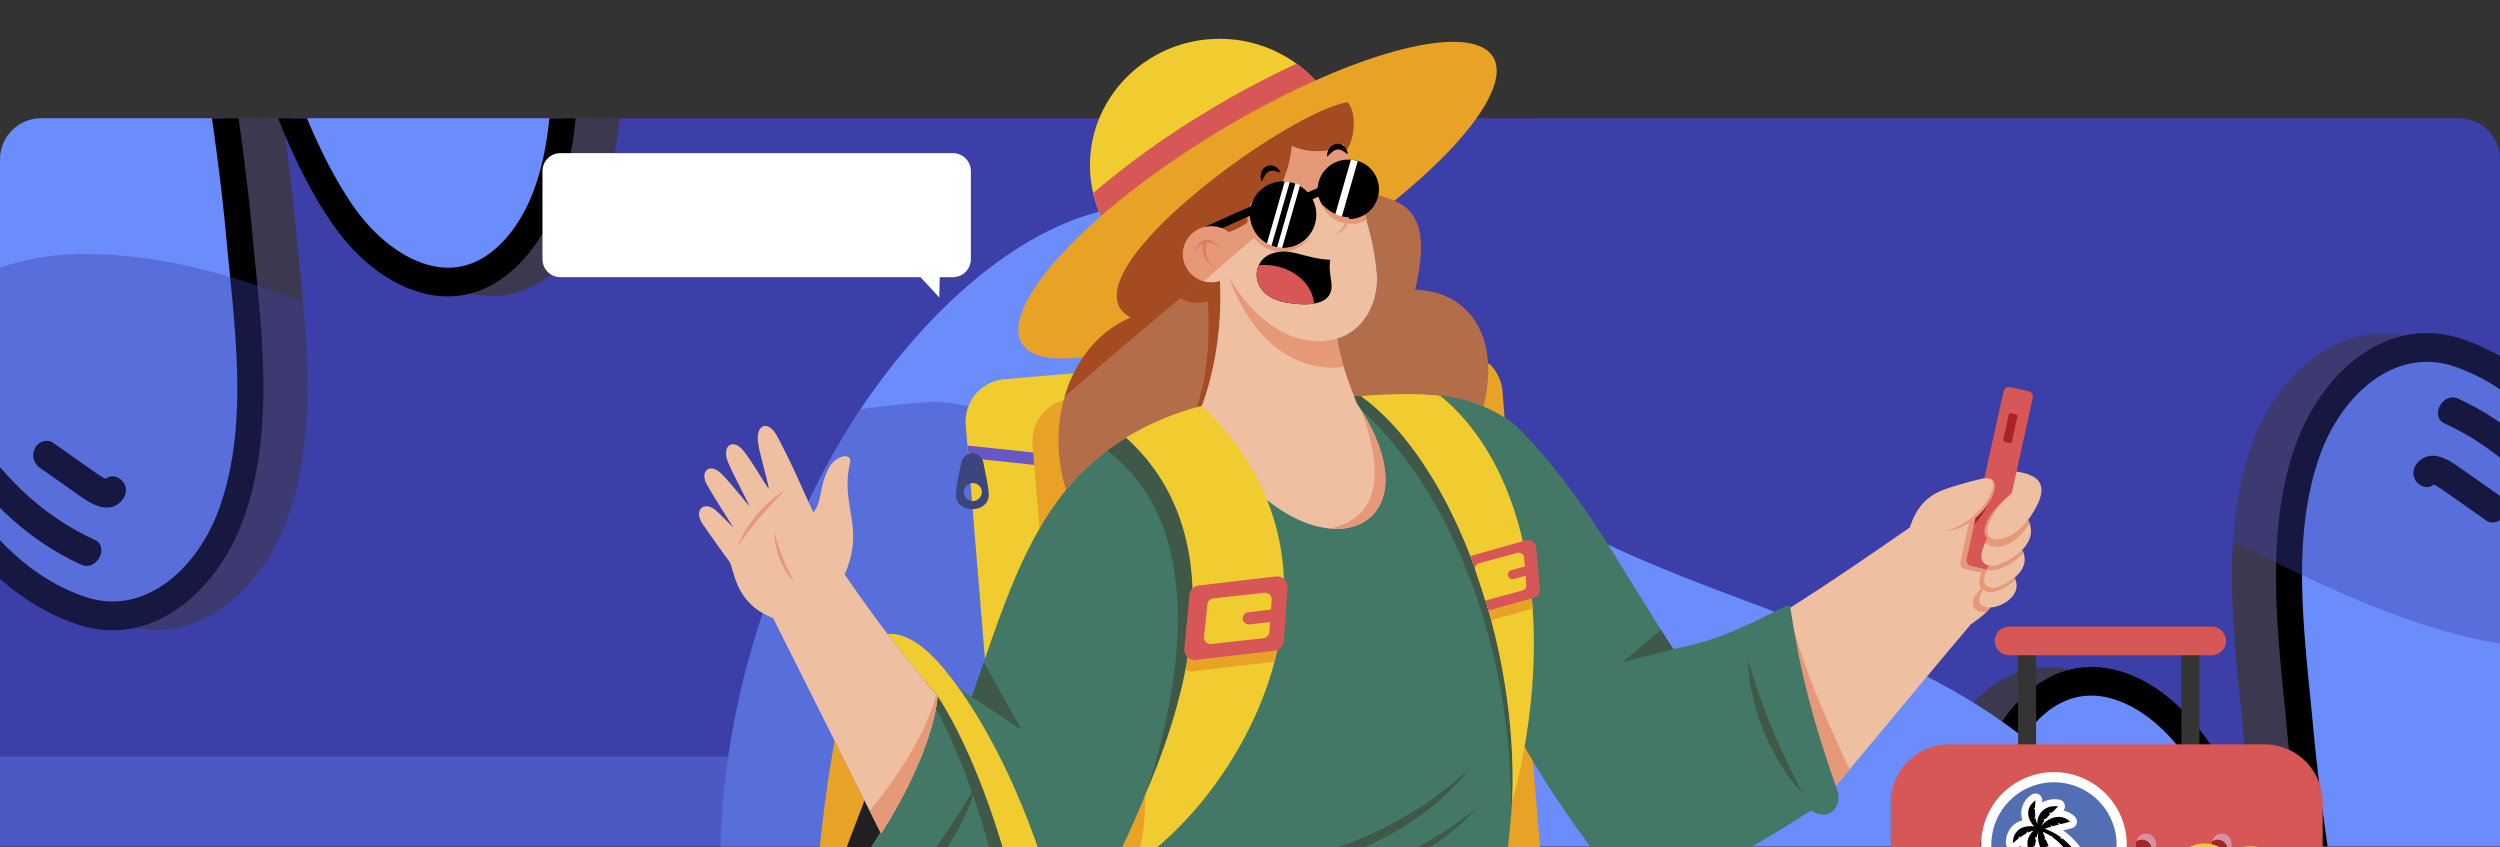 <svg xmlns="http://www.w3.org/2000/svg" xmlns:xlink="http://www.w3.org/1999/xlink" width="1030" height="349" viewBox="0 0 1030 349">
  <rect x="0" y="0" width="1030" height="349" fill="#333333" stroke="none"/>
  <defs>
    <clipPath id="clip-path">
      <path id="Rectángulo_45743" data-name="Rectángulo 45743" d="M17,0h996a17,17,0,0,1,17,17V300a0,0,0,0,1,0,0H0a0,0,0,0,1,0,0V17A17,17,0,0,1,17,0Z" transform="translate(285 2147.719)" fill="#3c3fa7"/>
    </clipPath>
    <clipPath id="clip-path-2">
      <rect id="Rectángulo_45745" data-name="Rectángulo 45745" width="1030" height="349" transform="translate(285 2005)" fill="#fff" stroke="#707070" stroke-width="1"/>
    </clipPath>
  </defs>
  <g id="Grupo_177628" data-name="Grupo 177628" transform="translate(-285 -5733)">
    <path id="Rectángulo_45742" data-name="Rectángulo 45742" d="M17,0h996a17,17,0,0,1,17,17V300a0,0,0,0,1,0,0H0a0,0,0,0,1,0,0V17A17,17,0,0,1,17,0Z" transform="translate(285 5781.719)" fill="#3c3fa7"/>
    <rect id="Rectángulo_45744" data-name="Rectángulo 45744" width="1030" height="37" transform="translate(285 6044.719)" fill="#6b8dfc" opacity="0.563"/>
    <g id="Grupo_177627" data-name="Grupo 177627">
      <g id="Enmascarar_grupo_330" data-name="Enmascarar grupo 330" transform="translate(0 3634)" clip-path="url(#clip-path)">
        <g id="Grupo_175903" data-name="Grupo 175903" transform="translate(44.874 2102.86) rotate(-45)">
          <g id="Grupo_175899" data-name="Grupo 175899" transform="translate(12.928 12.719)" style="mix-blend-mode: overlay;isolation: isolate">
            <path id="Trazado_186320" data-name="Trazado 186320" d="M381.065,193.9c-28.706,28.879-58.284,56.782-88.382,84.238,13.755-28.387,28.464-56.374,41.6-85.025,14.888-32.481,32.484-76.637,17.012-109.336-35.257-74.533-136.371,4.587-174.067,44.549-4.014,4.26-7.865,8.692-11.76,13.076,14.244-31.557,27.243-63.91,25.687-97.256-2.139-45.85-44.513-55-82.378-31.983C68.116,36.875,34.5,78.018,6.309,115.281c-23.948,31.649,26.4,58.553,50.15,27.35A456.4,456.4,0,0,1,98.777,94.517q-3.466,5.925-7,11.83C76.2,132.378,60.795,158.5,47.831,185.752c-24.822,52.17-61.317,124.491-35.386,177.071,13.07,26.5,46.444,27.776,72.159,15.625,34.567-16.334,59.516-50.127,83.4-78.849,24.926-29.989,47.117-61.644,70.344-92.813,9.7-13.024,19.41-26.228,30.4-38.3.252-.28.514-.538.765-.812l-.3.825c-6.606,18.035-14.838,35.425-23.169,52.864-15.5,32.446-35.147,66.745-41.852,101.6-5.927,30.82,5.128,64.582,42.636,60.71,35.261-3.639,64.939-38.229,89.447-61.534,29.678-28.227,58.872-56.965,88.071-85.675C454.828,206.49,411.218,163.573,381.065,193.9Z" transform="translate(5.763 5.624)" fill="#3c384f"/>
            <path id="Trazado_186321" data-name="Trazado 186321" d="M248.989,395.17c-13.8.609-25.3-3.645-33.416-12.405-11.277-12.178-15.469-32.638-11.219-54.73,5.541-28.8,19.447-56.772,32.891-83.812,3.22-6.477,6.409-12.89,9.436-19.23,2.87-6.013,5.889-12.33,8.9-18.859q-2.65,3.536-5.248,7.031l-1.719,2.311q-9.053,12.144-17.954,24.349c-16.73,22.806-34.03,46.393-52.6,68.73-2.712,3.262-5.439,6.591-8.2,9.956-21.312,26.021-45.465,55.511-77.4,70.6-28.469,13.438-64.886,11.633-79.416-17.842-26.115-52.947,7.829-124.059,32.617-175.98l2.813-5.9c7.293-15.338,15.373-30.352,23.9-45.318q-2.894,3.631-5.687,7.308C52,170.658,27.766,171.447,12.807,161.062c-12.371-8.589-18.78-25.289-5.2-43.24,30.1-39.778,63.563-80,104.264-104.738C134.461-.642,158.651-3.776,176.6,4.7c15.8,7.464,25.046,23.2,26.029,44.326,1.154,24.772-5.368,48.819-14.292,71.88,30.535-29.447,86.463-71.764,129.626-67.63,19.827,1.909,34.737,13.148,44.315,33.4,15.758,33.3.222,76.314-17.055,113.992-8.223,17.939-17.185,35.865-25.853,53.207l-3.068,6.134c24.5-22.756,46.453-43.916,66.639-64.219v.006c9.98-10.046,22.269-14.117,34.571-11.483a36.9,36.9,0,0,1,27.79,27.121c2.855,12.224-1.17,24.466-11.342,34.464l-3.321,3.261c-27.646,27.185-56.231,55.3-84.827,82.485-3.524,3.354-7.149,6.936-10.888,10.629-22.239,21.957-49.914,49.289-82.237,52.624C251.436,395.028,250.2,395.116,248.989,395.17Zm26.5-227.228a5.127,5.127,0,0,1,2.727.6,5.016,5.016,0,0,1,2.405,6.251l-.3.831c-6.924,18.912-15.67,37.226-23.386,53.384-3.058,6.4-6.278,12.873-9.523,19.4-13.082,26.319-26.613,53.531-31.849,80.753-3.553,18.483-.2,35.972,8.748,45.637,6.637,7.168,16.108,10.127,28.184,8.922,27.985-2.892,52.808-27.4,74.709-49.027,3.8-3.747,7.483-7.387,11.06-10.794,28.519-27.117,57.069-55.188,84.678-82.338l3.315-3.26c9-8.843,9.262-17.631,7.906-23.447a26.945,26.945,0,0,0-20.01-19.555c-5.832-1.255-14.617-.879-23.411,7.972v.006c-26.078,26.226-55.063,53.851-88.619,84.45a5.86,5.86,0,0,1-7.2.743,5.256,5.256,0,0,1-1.587-6.746c5.2-10.731,10.534-21.4,15.871-32.071,8.619-17.25,17.536-35.085,25.671-52.835,16.186-35.294,30.855-75.332,16.968-104.679-8.071-17.074-19.846-26.127-36-27.677-40.239-3.86-99.108,41.6-128.836,73.118-3.171,3.355-6.234,6.828-9.3,10.3l-2.32,2.628a5.967,5.967,0,0,1-7.347,1.439,5.216,5.216,0,0,1-1.988-6.8c13.562-30.059,26.679-62.126,25.166-94.623-.813-17.411-7.828-29.726-20.286-35.612-14.531-6.864-34.611-4.024-53.718,7.584C78.374,46.118,45.875,85.24,16.544,124c-9.265,12.249-4.335,22.337,3.374,27.688,10.44,7.241,27.25,7.407,37.854-6.531a465.334,465.334,0,0,1,42.911-48.795,5.877,5.877,0,0,1,7.475-.867,5.323,5.323,0,0,1,1.274,7.119q-3.484,5.951-7.035,11.882c-15.769,26.359-30.981,52.229-43.662,78.883l-2.82,5.916C32.132,249.113-.431,317.341,23.394,365.651c11.573,23.467,41.408,24.492,64.9,13.4,29.312-13.845,51.491-40.923,72.936-67.113,2.774-3.382,5.525-6.741,8.261-10.026,18.318-22.041,35.5-45.466,52.118-68.121q8.962-12.224,18.009-24.425l1.719-2.305c9.111-12.237,18.53-24.885,29.08-36.479l.532-.567A6.878,6.878,0,0,1,275.493,167.941Zm111.349,31.59.051,0Z" transform="translate(-0.008 -0.009)" fill="#3c384f"/>
            <path id="Trazado_186322" data-name="Trazado 186322" d="M27.611,3.054C4.748,45.532-9.286,94.767,7.166,138.613c2.429,6.485,13.589,3.108,11.125-3.471C2.851,93.974,15.7,48.236,37.2,8.282,40.752,1.7,31.174-3.567,27.611,3.054Z" transform="translate(24.531 216.659)" fill="#3c384f"/>
            <path id="Trazado_186323" data-name="Trazado 186323" d="M16.413,29.871c-.1-.007-.186-.031-.277-.044-.146-.3-.274-.621-.321-.708l-.027-.032c-.009-.044.006-.011-.008-.078-.623-2.476-1.034-4.99-1.478-7.518q-1.535-8.8-3.075-17.591C10.73,1.053,7.242-.731,4.392.291A6.305,6.305,0,0,0,.1,7.37q1.739,9.946,3.484,19.9c.965,5.519,2.581,12.746,9.315,13.563,2.909.353,6.316-1.035,7.188-4.232C20.832,33.86,19.537,30.249,16.413,29.871Z" transform="translate(47.734 307.531)" fill="#3c384f"/>
            <path id="Trazado_186324" data-name="Trazado 186324" d="M22.5.6C16.177-2.517,9.98,7.423,16.309,10.544,25.049,14.852,27.35,24.306,27.282,33.7c-.068,10.662-1.78,21.692-4.013,32.287A229.062,229.062,0,0,1,.781,127.14c-3.544,6.592,6.029,11.849,9.591,5.228A240.07,240.07,0,0,0,35.684,60.394C39.275,40.05,43.782,11.091,22.5.6Z" transform="translate(303.364 86.336)" fill="#3c384f"/>
          </g>
          <g id="Grupo_175902" data-name="Grupo 175902" transform="translate(0.008 0.009)">
            <g id="Grupo_175901" data-name="Grupo 175901" transform="translate(0)">
              <g id="Grupo_175900" data-name="Grupo 175900">
                <path id="Trazado_186325" data-name="Trazado 186325" d="M381.07,193.9c-28.706,28.879-58.284,56.782-88.387,84.233,13.754-28.382,28.47-56.374,41.6-85.02,14.888-32.481,32.479-76.636,17.012-109.335-35.257-74.533-136.37,4.581-174.067,44.549-4.02,4.255-7.865,8.687-11.76,13.076,14.238-31.556,27.237-63.909,25.687-97.256-2.139-45.85-44.513-55-82.378-31.988C68.116,36.877,34.508,78.019,6.309,115.282c-23.948,31.649,26.4,58.553,50.156,27.349A456.985,456.985,0,0,1,98.777,94.513q-3.466,5.925-6.994,11.835C76.205,132.379,60.8,158.5,47.836,185.748,23.008,237.923-13.481,310.239,12.45,362.825c13.07,26.5,46.439,27.777,72.159,15.625,34.567-16.334,59.516-50.127,83.4-78.848,24.926-29.989,47.111-61.644,70.338-92.813,9.71-13.025,19.416-26.229,30.4-38.3.251-.274.519-.532.77-.812l-.3.831c-6.606,18.035-14.844,35.425-23.169,52.864-15.5,32.441-35.147,66.74-41.852,101.6-5.933,30.82,5.128,64.582,42.636,60.71,35.255-3.639,64.934-38.228,89.441-61.534,29.684-28.227,58.878-56.971,88.077-85.681C454.827,206.492,411.218,163.575,381.07,193.9Z" transform="translate(5.758 5.623)" fill="#6b8dfc"/>
                <path id="Trazado_186326" data-name="Trazado 186326" d="M248.983,395.164c-13.8.609-25.3-3.639-33.41-12.4-11.277-12.178-15.469-32.637-11.219-54.736,5.535-28.8,19.441-56.766,32.891-83.812,3.214-6.476,6.4-12.884,9.435-19.224,2.869-6.013,5.889-12.33,8.9-18.859-1.767,2.352-3.516,4.7-5.248,7.031l-1.719,2.3c-6.035,8.1-12,16.229-17.96,24.35-16.725,22.811-34.025,46.4-52.595,68.73q-4.069,4.9-8.2,9.962c-21.312,26.015-45.465,55.505-77.4,70.6-28.475,13.438-64.886,11.628-79.416-17.848-26.115-52.942,7.829-124.053,32.611-175.98l2.819-5.9c7.293-15.338,15.373-30.352,23.9-45.318q-2.885,3.63-5.687,7.3c-14.678,19.293-38.917,20.082-53.875,9.7-12.371-8.589-18.78-25.289-5.2-43.24,30.1-39.778,63.563-80,104.258-104.743C134.461-.642,158.645-3.776,176.6,4.7c15.8,7.464,25.041,23.2,26.029,44.32,1.154,24.772-5.368,48.825-14.3,71.88,30.54-29.441,86.463-71.759,129.625-67.625,19.827,1.909,34.742,13.147,44.321,33.4,15.752,33.3.216,76.309-17.055,113.992-8.223,17.933-17.185,35.864-25.853,53.2L316.3,260c24.5-22.751,46.453-43.91,66.639-64.214h0c9.98-10.046,22.269-14.111,34.571-11.478a36.88,36.88,0,0,1,27.784,27.121c2.86,12.224-1.164,24.46-11.336,34.458l-3.321,3.266c-27.646,27.185-56.231,55.291-84.827,82.485-3.524,3.354-7.149,6.936-10.894,10.629-22.234,21.956-49.909,49.289-82.232,52.624C251.43,395.023,250.2,395.111,248.983,395.164Zm26.5-227.228a5.118,5.118,0,0,1,2.726.608,5.01,5.01,0,0,1,2.411,6.251l-.3.831c-6.923,18.906-15.67,37.226-23.386,53.383-3.057,6.4-6.277,12.868-9.523,19.4-13.087,26.319-26.618,53.532-31.855,80.748-3.553,18.483-.2,35.972,8.753,45.642,6.632,7.162,16.108,10.127,28.184,8.922,27.985-2.892,52.808-27.4,74.7-49.027,3.8-3.752,7.488-7.393,11.066-10.794,28.519-27.117,57.068-55.188,84.678-82.338l3.315-3.266c8.993-8.837,9.261-17.626,7.9-23.447a26.929,26.929,0,0,0-20.01-19.55c-5.827-1.255-14.611-.879-23.405,7.972h0c-26.078,26.226-55.063,53.851-88.619,84.456a5.861,5.861,0,0,1-7.2.743,5.25,5.25,0,0,1-1.587-6.746c5.2-10.731,10.534-21.4,15.866-32.076,8.624-17.245,17.536-35.079,25.677-52.829,16.181-35.294,30.855-75.332,16.968-104.685-8.076-17.068-19.852-26.121-36-27.677-40.239-3.854-99.113,41.6-128.842,73.118-3.166,3.36-6.229,6.833-9.3,10.3l-2.326,2.634a5.958,5.958,0,0,1-7.341,1.438,5.222,5.222,0,0,1-1.993-6.807c13.568-30.054,26.685-62.126,25.171-94.618C190.412,33.111,183.4,20.8,170.939,14.91c-14.536-6.858-34.611-4.018-53.718,7.59C78.368,46.113,45.875,85.24,16.544,124c-9.271,12.249-4.335,22.332,3.374,27.682,10.44,7.247,27.25,7.412,37.854-6.526a464.179,464.179,0,0,1,42.911-48.795,5.87,5.87,0,0,1,7.469-.867,5.312,5.312,0,0,1,1.274,7.113q-3.484,5.959-7.03,11.887c-15.774,26.359-30.981,52.228-43.668,78.883L55.91,199.3C32.132,249.113-.431,317.341,23.394,365.645c11.573,23.473,41.408,24.5,64.9,13.408,29.312-13.845,51.491-40.929,72.936-67.113q4.162-5.082,8.255-10.031c18.323-22.036,35.5-45.46,52.123-68.116q8.963-12.225,18.009-24.43l1.719-2.3c9.111-12.237,18.531-24.89,29.075-36.479l.537-.567A6.872,6.872,0,0,1,275.488,167.936Zm111.349,31.6.057,0Z" transform="translate(-0.008 -0.009)"/>
              </g>
              <path id="Trazado_186327" data-name="Trazado 186327" d="M27.614,3.055C4.746,45.533-9.283,94.762,7.163,138.615c2.435,6.479,13.595,3.108,11.13-3.471C2.848,93.97,15.7,48.237,37.206,8.283,40.75,1.692,31.177-3.566,27.614,3.055Z" transform="translate(24.528 216.658)"/>
              <path id="Trazado_186328" data-name="Trazado 186328" d="M16.413,29.871c-.1-.007-.186-.031-.277-.044-.146-.3-.279-.621-.327-.708l-.021-.033c-.009-.044.006-.017-.008-.084-.623-2.471-1.039-4.989-1.478-7.513Q12.76,12.695,11.228,3.9C10.73,1.053,7.242-.731,4.386.291A6.3,6.3,0,0,0,.1,7.369L3.576,27.262c.97,5.524,2.586,12.751,9.32,13.569,2.909.348,6.316-1.035,7.188-4.232C20.832,33.86,19.532,30.249,16.413,29.871Z" transform="translate(47.734 307.531)"/>
              <path id="Trazado_186329" data-name="Trazado 186329" d="M22.5.6c-6.318-3.115-12.521,6.825-6.186,9.946C25.05,14.852,27.346,24.306,27.284,33.69c-.068,10.662-1.78,21.7-4.013,32.293A229.064,229.064,0,0,1,.783,127.14c-3.55,6.592,6.029,11.849,9.591,5.228A240.32,240.32,0,0,0,35.686,60.394C39.277,40.044,43.784,11.085,22.5.6Z" transform="translate(303.362 86.336)"/>
            </g>
          </g>
        </g>
        <g id="Grupo_175908" data-name="Grupo 175908" transform="translate(1571.336 2492.029) rotate(135)">
          <g id="Grupo_175904" data-name="Grupo 175904" transform="translate(12.928 12.719)" style="mix-blend-mode: overlay;isolation: isolate">
            <path id="Trazado_186330" data-name="Trazado 186330" d="M381.065,193.9c-28.706,28.879-58.284,56.782-88.382,84.238,13.755-28.387,28.464-56.374,41.6-85.025,14.888-32.481,32.484-76.637,17.012-109.336-35.257-74.533-136.371,4.587-174.067,44.549-4.014,4.26-7.865,8.692-11.76,13.076,14.244-31.557,27.243-63.91,25.687-97.256-2.139-45.85-44.513-55-82.378-31.983C68.116,36.875,34.5,78.018,6.309,115.281c-23.948,31.649,26.4,58.553,50.15,27.35A456.4,456.4,0,0,1,98.777,94.517q-3.466,5.925-7,11.83C76.2,132.378,60.795,158.5,47.831,185.752c-24.822,52.17-61.317,124.491-35.386,177.071,13.07,26.5,46.444,27.776,72.159,15.625,34.567-16.334,59.516-50.127,83.4-78.849,24.926-29.989,47.117-61.644,70.344-92.813,9.7-13.024,19.41-26.228,30.4-38.3.252-.28.514-.538.765-.812l-.3.825c-6.606,18.035-14.838,35.425-23.169,52.864-15.5,32.446-35.147,66.745-41.852,101.6-5.927,30.82,5.128,64.582,42.636,60.71,35.261-3.639,64.939-38.229,89.447-61.534,29.678-28.227,58.872-56.965,88.071-85.675C454.828,206.49,411.218,163.573,381.065,193.9Z" transform="translate(5.763 5.624)" fill="#3c384f"/>
            <path id="Trazado_186331" data-name="Trazado 186331" d="M248.989,395.17c-13.8.609-25.3-3.645-33.416-12.405-11.277-12.178-15.469-32.638-11.219-54.73,5.541-28.8,19.447-56.772,32.891-83.812,3.22-6.477,6.409-12.89,9.436-19.23,2.87-6.013,5.889-12.33,8.9-18.859q-2.65,3.536-5.248,7.031l-1.719,2.311q-9.053,12.144-17.954,24.349c-16.73,22.806-34.03,46.393-52.6,68.73-2.712,3.262-5.439,6.591-8.2,9.956-21.312,26.021-45.465,55.511-77.4,70.6-28.469,13.438-64.886,11.633-79.416-17.842-26.115-52.947,7.829-124.059,32.617-175.98l2.813-5.9c7.293-15.338,15.373-30.352,23.9-45.318q-2.894,3.631-5.687,7.308C52,170.658,27.766,171.447,12.807,161.062c-12.371-8.589-18.78-25.289-5.2-43.24,30.1-39.778,63.563-80,104.264-104.738C134.461-.642,158.651-3.776,176.6,4.7c15.8,7.464,25.046,23.2,26.029,44.326,1.154,24.772-5.368,48.819-14.292,71.88,30.535-29.447,86.463-71.764,129.626-67.63,19.827,1.909,34.737,13.148,44.315,33.4,15.758,33.3.222,76.314-17.055,113.992-8.223,17.939-17.185,35.865-25.853,53.207l-3.068,6.134c24.5-22.756,46.453-43.916,66.639-64.219v.006c9.98-10.046,22.269-14.117,34.571-11.483a36.9,36.9,0,0,1,27.79,27.121c2.855,12.224-1.17,24.466-11.342,34.464l-3.321,3.261c-27.646,27.185-56.231,55.3-84.827,82.485-3.524,3.354-7.149,6.936-10.888,10.629-22.239,21.957-49.914,49.289-82.237,52.624C251.436,395.028,250.2,395.116,248.989,395.17Zm26.5-227.228a5.127,5.127,0,0,1,2.727.6,5.016,5.016,0,0,1,2.405,6.251l-.3.831c-6.924,18.912-15.67,37.226-23.386,53.384-3.058,6.4-6.278,12.873-9.523,19.4-13.082,26.319-26.613,53.531-31.849,80.753-3.553,18.483-.2,35.972,8.748,45.637,6.637,7.168,16.108,10.127,28.184,8.922,27.985-2.892,52.808-27.4,74.709-49.027,3.8-3.747,7.483-7.387,11.06-10.794,28.519-27.117,57.069-55.188,84.678-82.338l3.315-3.26c9-8.843,9.262-17.631,7.906-23.447a26.945,26.945,0,0,0-20.01-19.555c-5.832-1.255-14.617-.879-23.411,7.972v.006c-26.078,26.226-55.063,53.851-88.619,84.45a5.86,5.86,0,0,1-7.2.743,5.256,5.256,0,0,1-1.587-6.746c5.2-10.731,10.534-21.4,15.871-32.071,8.619-17.25,17.536-35.085,25.671-52.835,16.186-35.294,30.855-75.332,16.968-104.679-8.071-17.074-19.846-26.127-36-27.677-40.239-3.86-99.108,41.6-128.836,73.118-3.171,3.355-6.234,6.828-9.3,10.3l-2.32,2.628a5.967,5.967,0,0,1-7.347,1.439,5.216,5.216,0,0,1-1.988-6.8c13.562-30.059,26.679-62.126,25.166-94.623-.813-17.411-7.828-29.726-20.286-35.612-14.531-6.864-34.611-4.024-53.718,7.584C78.374,46.118,45.875,85.24,16.544,124c-9.265,12.249-4.335,22.337,3.374,27.688,10.44,7.241,27.25,7.407,37.854-6.531a465.334,465.334,0,0,1,42.911-48.795,5.877,5.877,0,0,1,7.475-.867,5.323,5.323,0,0,1,1.274,7.119q-3.484,5.951-7.035,11.882c-15.769,26.359-30.981,52.229-43.662,78.883l-2.82,5.916C32.132,249.113-.431,317.341,23.394,365.651c11.573,23.467,41.408,24.492,64.9,13.4,29.312-13.845,51.491-40.923,72.936-67.113,2.774-3.382,5.525-6.741,8.261-10.026,18.318-22.041,35.5-45.466,52.118-68.121q8.962-12.224,18.009-24.425l1.719-2.305c9.111-12.237,18.53-24.885,29.08-36.479l.532-.567A6.878,6.878,0,0,1,275.493,167.941Zm111.349,31.59.051,0Z" transform="translate(-0.008 -0.009)" fill="#3c384f"/>
            <path id="Trazado_186332" data-name="Trazado 186332" d="M27.611,3.054C4.748,45.532-9.286,94.767,7.166,138.613c2.429,6.485,13.589,3.108,11.125-3.471C2.851,93.974,15.7,48.236,37.2,8.282,40.752,1.7,31.174-3.567,27.611,3.054Z" transform="translate(24.531 216.659)" fill="#3c384f"/>
            <path id="Trazado_186333" data-name="Trazado 186333" d="M16.413,29.871c-.1-.007-.186-.031-.277-.044-.146-.3-.274-.621-.321-.708l-.027-.032c-.009-.044.006-.011-.008-.078-.623-2.476-1.034-4.99-1.478-7.518q-1.535-8.8-3.075-17.591C10.73,1.053,7.242-.731,4.392.291A6.305,6.305,0,0,0,.1,7.37q1.739,9.946,3.484,19.9c.965,5.519,2.581,12.746,9.315,13.563,2.909.353,6.316-1.035,7.188-4.232C20.832,33.86,19.537,30.249,16.413,29.871Z" transform="translate(47.734 307.531)" fill="#3c384f"/>
            <path id="Trazado_186334" data-name="Trazado 186334" d="M22.5.6C16.177-2.517,9.98,7.423,16.309,10.544,25.049,14.852,27.35,24.306,27.282,33.7c-.068,10.662-1.78,21.692-4.013,32.287A229.062,229.062,0,0,1,.781,127.14c-3.544,6.592,6.029,11.849,9.591,5.228A240.07,240.07,0,0,0,35.684,60.394C39.275,40.05,43.782,11.091,22.5.6Z" transform="translate(303.364 86.336)" fill="#3c384f"/>
          </g>
          <g id="Grupo_175907" data-name="Grupo 175907" transform="translate(0.008 0.009)">
            <g id="Grupo_175906" data-name="Grupo 175906" transform="translate(0)">
              <g id="Grupo_175905" data-name="Grupo 175905">
                <path id="Trazado_186335" data-name="Trazado 186335" d="M381.07,193.9c-28.706,28.879-58.284,56.782-88.387,84.233,13.754-28.382,28.47-56.374,41.6-85.02,14.888-32.481,32.479-76.636,17.012-109.335-35.257-74.533-136.37,4.581-174.067,44.549-4.02,4.255-7.865,8.687-11.76,13.076,14.238-31.556,27.237-63.909,25.687-97.256-2.139-45.85-44.513-55-82.378-31.988C68.116,36.877,34.508,78.019,6.309,115.282c-23.948,31.649,26.4,58.553,50.156,27.349A456.985,456.985,0,0,1,98.777,94.513q-3.466,5.925-6.994,11.835C76.205,132.379,60.8,158.5,47.836,185.748,23.008,237.923-13.481,310.239,12.45,362.825c13.07,26.5,46.439,27.777,72.159,15.625,34.567-16.334,59.516-50.127,83.4-78.848,24.926-29.989,47.111-61.644,70.338-92.813,9.71-13.025,19.416-26.229,30.4-38.3.251-.274.519-.532.77-.812l-.3.831c-6.606,18.035-14.844,35.425-23.169,52.864-15.5,32.441-35.147,66.74-41.852,101.6-5.933,30.82,5.128,64.582,42.636,60.71,35.255-3.639,64.934-38.228,89.441-61.534,29.684-28.227,58.878-56.971,88.077-85.681C454.827,206.492,411.218,163.575,381.07,193.9Z" transform="translate(5.758 5.623)" fill="#6b8dfc"/>
                <path id="Trazado_186336" data-name="Trazado 186336" d="M248.983,395.164c-13.8.609-25.3-3.639-33.41-12.4-11.277-12.178-15.469-32.637-11.219-54.736,5.535-28.8,19.441-56.766,32.891-83.812,3.214-6.476,6.4-12.884,9.435-19.224,2.869-6.013,5.889-12.33,8.9-18.859-1.767,2.352-3.516,4.7-5.248,7.031l-1.719,2.3c-6.035,8.1-12,16.229-17.96,24.35-16.725,22.811-34.025,46.4-52.595,68.73q-4.069,4.9-8.2,9.962c-21.312,26.015-45.465,55.505-77.4,70.6-28.475,13.438-64.886,11.628-79.416-17.848-26.115-52.942,7.829-124.053,32.611-175.98l2.819-5.9c7.293-15.338,15.373-30.352,23.9-45.318q-2.885,3.63-5.687,7.3c-14.678,19.293-38.917,20.082-53.875,9.7-12.371-8.589-18.78-25.289-5.2-43.24,30.1-39.778,63.563-80,104.258-104.743C134.461-.642,158.645-3.776,176.6,4.7c15.8,7.464,25.041,23.2,26.029,44.32,1.154,24.772-5.368,48.825-14.3,71.88,30.54-29.441,86.463-71.759,129.625-67.625,19.827,1.909,34.742,13.147,44.321,33.4,15.752,33.3.216,76.309-17.055,113.992-8.223,17.933-17.185,35.864-25.853,53.2L316.3,260c24.5-22.751,46.453-43.91,66.639-64.214h0c9.98-10.046,22.269-14.111,34.571-11.478a36.88,36.88,0,0,1,27.784,27.121c2.86,12.224-1.164,24.46-11.336,34.458l-3.321,3.266c-27.646,27.185-56.231,55.291-84.827,82.485-3.524,3.354-7.149,6.936-10.894,10.629-22.234,21.956-49.909,49.289-82.232,52.624C251.43,395.023,250.2,395.111,248.983,395.164Zm26.5-227.228a5.118,5.118,0,0,1,2.726.608,5.01,5.01,0,0,1,2.411,6.251l-.3.831c-6.923,18.906-15.67,37.226-23.386,53.383-3.057,6.4-6.277,12.868-9.523,19.4-13.087,26.319-26.618,53.532-31.855,80.748-3.553,18.483-.2,35.972,8.753,45.642,6.632,7.162,16.108,10.127,28.184,8.922,27.985-2.892,52.808-27.4,74.7-49.027,3.8-3.752,7.488-7.393,11.066-10.794,28.519-27.117,57.068-55.188,84.678-82.338l3.315-3.266c8.993-8.837,9.261-17.626,7.9-23.447a26.929,26.929,0,0,0-20.01-19.55c-5.827-1.255-14.611-.879-23.405,7.972h0c-26.078,26.226-55.063,53.851-88.619,84.456a5.861,5.861,0,0,1-7.2.743,5.25,5.25,0,0,1-1.587-6.746c5.2-10.731,10.534-21.4,15.866-32.076,8.624-17.245,17.536-35.079,25.677-52.829,16.181-35.294,30.855-75.332,16.968-104.685-8.076-17.068-19.852-26.121-36-27.677-40.239-3.854-99.113,41.6-128.842,73.118-3.166,3.36-6.229,6.833-9.3,10.3l-2.326,2.634a5.958,5.958,0,0,1-7.341,1.438,5.222,5.222,0,0,1-1.993-6.807c13.568-30.054,26.685-62.126,25.171-94.618C190.412,33.111,183.4,20.8,170.939,14.91c-14.536-6.858-34.611-4.018-53.718,7.59C78.368,46.113,45.875,85.24,16.544,124c-9.271,12.249-4.335,22.332,3.374,27.682,10.44,7.247,27.25,7.412,37.854-6.526a464.179,464.179,0,0,1,42.911-48.795,5.87,5.87,0,0,1,7.469-.867,5.312,5.312,0,0,1,1.274,7.113q-3.484,5.959-7.03,11.887c-15.774,26.359-30.981,52.228-43.668,78.883L55.91,199.3C32.132,249.113-.431,317.341,23.394,365.645c11.573,23.473,41.408,24.5,64.9,13.408,29.312-13.845,51.491-40.929,72.936-67.113q4.162-5.082,8.255-10.031c18.323-22.036,35.5-45.46,52.123-68.116q8.963-12.225,18.009-24.43l1.719-2.3c9.111-12.237,18.531-24.89,29.075-36.479l.537-.567A6.872,6.872,0,0,1,275.488,167.936Zm111.349,31.6.057,0Z" transform="translate(-0.008 -0.009)"/>
              </g>
              <path id="Trazado_186337" data-name="Trazado 186337" d="M27.614,3.055C4.746,45.533-9.283,94.762,7.163,138.615c2.435,6.479,13.595,3.108,11.13-3.471C2.848,93.97,15.7,48.237,37.206,8.283,40.75,1.692,31.177-3.566,27.614,3.055Z" transform="translate(24.528 216.658)"/>
              <path id="Trazado_186338" data-name="Trazado 186338" d="M16.413,29.871c-.1-.007-.186-.031-.277-.044-.146-.3-.279-.621-.327-.708l-.021-.033c-.009-.044.006-.017-.008-.084-.623-2.471-1.039-4.989-1.478-7.513Q12.76,12.695,11.228,3.9C10.73,1.053,7.242-.731,4.386.291A6.3,6.3,0,0,0,.1,7.369L3.576,27.262c.97,5.524,2.586,12.751,9.32,13.569,2.909.348,6.316-1.035,7.188-4.232C20.832,33.86,19.532,30.249,16.413,29.871Z" transform="translate(47.734 307.531)"/>
              <path id="Trazado_186339" data-name="Trazado 186339" d="M22.5.6c-6.318-3.115-12.521,6.825-6.186,9.946C25.05,14.852,27.346,24.306,27.284,33.69c-.068,10.662-1.78,21.7-4.013,32.293A229.064,229.064,0,0,1,.783,127.14c-3.55,6.592,6.029,11.849,9.591,5.228A240.32,240.32,0,0,0,35.686,60.394C39.277,40.044,43.784,11.085,22.5.6Z" transform="translate(303.362 86.336)"/>
            </g>
          </g>
        </g>
        <g id="Grupo_175909" data-name="Grupo 175909" transform="translate(212.667 13.258)">
          <path id="Trazado_186340" data-name="Trazado 186340" d="M611.508,159.8C606.855,80.8,551.624,5.37,476.823.692,390.908-6.529,312.048,45.164,226.468,45.711c-43.639,4.1-84.565-14.228-127.092-20.148C3.324,21.695-11.311,145.539,6.6,225.365,82.15,601.7,616.739,550.495,611.508,159.8Z" transform="matrix(0.799, 0.602, -0.602, 0.799, 535.028, 2110.019)" fill="#6b8dfc"/>
          <path id="Trazado_186341" data-name="Trazado 186341" d="M.035,154.006C4.373,77.87,55.859,5.175,125.587.667c80.088-6.959,153.6,42.859,233.376,43.386,40.68,3.956,78.83-13.712,118.473-19.417,89.538-3.728,103.18,115.624,86.481,192.555C493.494,579.873-4.841,530.528.035,154.006Z" transform="translate(1243.283 2373.271) rotate(-171)" fill="#3c3fa7" opacity="0.388" style="mix-blend-mode: multiply;isolation: isolate"/>
          <path id="Trazado_186342" data-name="Trazado 186342" d="M.035,154.006C4.373,77.87,55.859,5.175,125.587.667c80.088-6.959,153.6,42.859,233.376,43.386,40.68,3.956,78.83-13.712,118.473-19.417,89.538-3.728,103.18,115.624,86.481,192.555C493.494,579.873-4.841,530.528.035,154.006Z" transform="matrix(0.995, 0.105, -0.105, 0.995, -14.178, 2176.616)" fill="#3c3fa7" opacity="0.388" style="mix-blend-mode: multiply;isolation: isolate"/>
        </g>
      </g>
      <g id="Enmascarar_grupo_331" data-name="Enmascarar grupo 331" transform="translate(0 3728)" clip-path="url(#clip-path-2)">
        <g id="Grupo_177192" data-name="Grupo 177192" transform="translate(521.478 1885.145)">
          <g id="Grupo_177183" data-name="Grupo 177183" transform="translate(143 -144)">
            <g id="Grupo_177177" data-name="Grupo 177177">
              <path id="Trazado_187288" data-name="Trazado 187288" d="M533.433,858.534c9.751,0,17.7-7.459,17.7-16.6s-7.95-16.608-17.7-16.608-17.7,7.46-17.7,16.608S523.686,858.534,533.433,858.534Z" fill="#536fb4" fill-rule="evenodd"/>
              <path id="Trazado_187289" data-name="Trazado 187289" d="M433.347,858.1c9.75,0,17.7-7.461,17.7-16.607s-7.947-16.612-17.7-16.612-17.7,7.463-17.7,16.612S423.6,858.1,433.347,858.1Z" fill="#536fb4" fill-rule="evenodd"/>
              <path id="Trazado_187290" data-name="Trazado 187290" d="M533.433,849.578a7.665,7.665,0,1,0-8.15-7.649A7.929,7.929,0,0,0,533.433,849.578Z" fill="#fff" fill-rule="evenodd"/>
              <path id="Trazado_187291" data-name="Trazado 187291" d="M432.471,848.7a7.663,7.663,0,1,0-8.15-7.646A7.925,7.925,0,0,0,432.471,848.7Z" fill="#fff" fill-rule="evenodd"/>
              <rect id="Rectángulo_45890" data-name="Rectángulo 45890" width="7.43" height="43.32" transform="translate(451.97 529.823)" fill="#343434"/>
              <rect id="Rectángulo_45891" data-name="Rectángulo 45891" width="7.426" height="43.32" transform="translate(519.279 529.823)" fill="#343434"/>
              <path id="Trazado_187292" data-name="Trazado 187292" d="M423.448,570.531h130.08a23.99,23.99,0,0,1,23.924,23.919V802.273A24,24,0,0,1,553.528,826.2H423.448a23.994,23.994,0,0,1-23.923-23.924V594.45A23.989,23.989,0,0,1,423.448,570.531Z" fill="#d75656" fill-rule="evenodd"/>
              <g id="Grupo_177173" data-name="Grupo 177173">
                <path id="Trazado_187293" data-name="Trazado 187293" d="M440.555,607.213h0a4.122,4.122,0,0,1,4.11,4.112V785.506a4.123,4.123,0,0,1-4.11,4.114h0a4.124,4.124,0,0,1-4.111-4.114V611.325A4.123,4.123,0,0,1,440.555,607.213Z" fill="#a92324" fill-rule="evenodd"/>
                <path id="Trazado_187294" data-name="Trazado 187294" d="M440.555,607.213a4.127,4.127,0,0,0-4.031,3.306,4.1,4.1,0,0,1,6.41,3.4V788.107a4.186,4.186,0,0,1-.081.8,4.12,4.12,0,0,0,1.812-3.406V611.325A4.122,4.122,0,0,0,440.555,607.213Z" fill="#d492a2" fill-rule="evenodd"/>
              </g>
              <g id="Grupo_177174" data-name="Grupo 177174">
                <path id="Trazado_187295" data-name="Trazado 187295" d="M471.753,607.213h0a4.128,4.128,0,0,1,4.116,4.112V785.506a4.129,4.129,0,0,1-4.116,4.114h0a4.127,4.127,0,0,1-4.115-4.114V611.325A4.126,4.126,0,0,1,471.753,607.213Z" fill="#a92324" fill-rule="evenodd"/>
                <path id="Trazado_187296" data-name="Trazado 187296" d="M471.753,607.213a4.131,4.131,0,0,0-4.034,3.306,4.106,4.106,0,0,1,6.413,3.4V788.107a4.265,4.265,0,0,1-.078.8,4.125,4.125,0,0,0,1.815-3.406V611.325A4.128,4.128,0,0,0,471.753,607.213Z" fill="#d492a2" fill-rule="evenodd"/>
              </g>
              <path id="Trazado_187297" data-name="Trazado 187297" d="M448.253,522.017h83.481a5.918,5.918,0,0,1,5.9,5.9h0a5.916,5.916,0,0,1-5.9,5.9H448.253a5.916,5.916,0,0,1-5.9-5.9h0A5.918,5.918,0,0,1,448.253,522.017Z" fill="#d75656" fill-rule="evenodd"/>
              <g id="Grupo_177175" data-name="Grupo 177175">
                <path id="Trazado_187298" data-name="Trazado 187298" d="M504.692,607.213h0a4.125,4.125,0,0,1,4.112,4.112V785.506a4.126,4.126,0,0,1-4.112,4.114h0a4.13,4.13,0,0,1-4.118-4.114V611.325A4.129,4.129,0,0,1,504.692,607.213Z" fill="#a92324" fill-rule="evenodd"/>
                <path id="Trazado_187299" data-name="Trazado 187299" d="M504.692,607.213a4.128,4.128,0,0,0-4.033,3.306,4.106,4.106,0,0,1,6.412,3.4V788.107a4.032,4.032,0,0,1-.081.8,4.119,4.119,0,0,0,1.814-3.406V611.325A4.125,4.125,0,0,0,504.692,607.213Z" fill="#d492a2" fill-rule="evenodd"/>
              </g>
              <g id="Grupo_177176" data-name="Grupo 177176">
                <path id="Trazado_187300" data-name="Trazado 187300" d="M535.893,607.213h0a4.128,4.128,0,0,1,4.118,4.112V785.506a4.129,4.129,0,0,1-4.118,4.114h0a4.125,4.125,0,0,1-4.112-4.114V611.325A4.124,4.124,0,0,1,535.893,607.213Z" fill="#a92324" fill-rule="evenodd"/>
                <path id="Trazado_187301" data-name="Trazado 187301" d="M535.893,607.213a4.125,4.125,0,0,0-4.029,3.306,4.106,4.106,0,0,1,6.413,3.4V788.107a4.108,4.108,0,0,1-.083.8,4.125,4.125,0,0,0,1.817-3.406V611.325A4.128,4.128,0,0,0,535.893,607.213Z" fill="#d492a2" fill-rule="evenodd"/>
              </g>
            </g>
            <g id="Grupo_177180" data-name="Grupo 177180">
              <path id="Trazado_187302" data-name="Trazado 187302" d="M495.245,602.57a30,30,0,1,1-37.889-19.09A30,30,0,0,1,495.245,602.57Z" fill="#fff"/>
              <path id="Trazado_187303" data-name="Trazado 187303" d="M491.271,603.88a25.813,25.813,0,1,1-32.6-16.428A25.814,25.814,0,0,1,491.271,603.88Z" fill="#536fb4"/>
              <g id="Grupo_177179" data-name="Grupo 177179">
                <g id="Grupo_177178" data-name="Grupo 177178">
                  <path id="Trazado_187304" data-name="Trazado 187304" d="M458.36,605.987a13.248,13.248,0,0,0-2.394.9,6.248,6.248,0,0,1,.016-.635,3.03,3.03,0,0,0-.694.983,23.412,23.412,0,0,0-2.6,1.655c-.044-.228-.064-.432-.082-.609a3.032,3.032,0,0,0-.52,1.054c-.877.667-1.656,1.32-2.3,1.863.031-4.741,3.306-7.528,8.753-6.891-3.52-3.945-3.136-8.073.587-10.724-.069.811-.154,1.788-.193,2.848a2.914,2.914,0,0,0-.544.995c.149-.084.321-.182.525-.273a22.761,22.761,0,0,0,.136,2.971,2.908,2.908,0,0,0-.391,1.092,5.725,5.725,0,0,1,.493-.365,12.53,12.53,0,0,0,.666,2.521c.029-4.907,3.67-8.006,8.654-7.292-.873.844-1.79,1.712-2.647,2.564a1.953,1.953,0,0,0-1.228.239,4.435,4.435,0,0,1,.668.33c-.6.611-1.2,1.252-1.73,1.87a2.4,2.4,0,0,0-1.289.646,4,4,0,0,1,.666.132,14.1,14.1,0,0,0-1.5,2.33c2.561-3.094,7.774-5.776,12.015-1.836-1.152.31-2.485.646-3.863,1a2.986,2.986,0,0,0-1.233-.478c.151.171.319.4.5.654-.937.244-1.836.493-2.746.749a1.994,1.994,0,0,0-.756-.486,4.286,4.286,0,0,1,.257.633c-.967.277-1.874.557-2.678.836a26.546,26.546,0,0,1,6.788,3.623,3.06,3.06,0,0,0-.294.729,4.8,4.8,0,0,1,.735-.4,26.118,26.118,0,0,1,5.751,6.16c.113.167.223.336.33.505a3.308,3.308,0,0,0-.754.716,4.845,4.845,0,0,1,1.15-.074,26.12,26.12,0,0,1,3.56,10.675q-2.014.559-4.071,1.272a23.473,23.473,0,0,0-.616-5.876,3.828,3.828,0,0,1,.848-.471,2.633,2.633,0,0,0-1.009-.173,23.41,23.41,0,0,0-3.185-7.03q-.354-.531-.733-1.034a4.77,4.77,0,0,1,.489-.714,3.169,3.169,0,0,0-.845.25,23.34,23.34,0,0,0-5.108-4.785,5.058,5.058,0,0,1,.215-.588,2.88,2.88,0,0,0-.58.341,23.538,23.538,0,0,0-3.455-1.883c.294.835.661,1.763,1.071,2.741a4.426,4.426,0,0,1-.654.2,1.989,1.989,0,0,0,.851.286c.37.869.74,1.726,1.136,2.61-.311.016-.6.03-.825.018a3,3,0,0,0,1.145.664c.584,1.3,1.156,2.547,1.636,3.64-5.517-.812-6.807-6.173-6.169-10.082a14.483,14.483,0,0,0-.8,2.407,3.923,3.923,0,0,1-.516-.44,2.4,2.4,0,0,0,.293,1.411c-.157.794-.284,1.666-.392,2.512a4.523,4.523,0,0,1-.673-.318,1.941,1.941,0,0,0,.574,1.108c-.137,1.2-.247,2.455-.368,3.662C454.919,613.6,454.945,609.055,458.36,605.987Z" fill="#fff" fill-rule="evenodd"/>
                  <path id="Trazado_187305" data-name="Trazado 187305" d="M482.966,626.908a28.8,28.8,0,0,0-3.942-11.823,2.9,2.9,0,0,0-.24-.341,2.809,2.809,0,0,0-.2-.366c-.119-.188-.242-.376-.366-.562a28.954,28.954,0,0,0-6.368-6.82,2.816,2.816,0,0,0-.255-.176,2.928,2.928,0,0,0-.236-.194q-.418-.309-.851-.606l1.045-.269c.924-.237,1.8-.461,2.591-.674a2.816,2.816,0,0,0,1.188-4.783,9.969,9.969,0,0,0-4.633-2.5,2.816,2.816,0,0,0-1.836-4.5,10.887,10.887,0,0,0-7,1.192c.016-.2.034-.4.05-.593l.006-.069a2.816,2.816,0,0,0-4.439-2.533,9.344,9.344,0,0,0-4.152,6.6,9.09,9.09,0,0,0,.457,3.934,9.34,9.34,0,0,0-3.738,1.982,9.6,9.6,0,0,0-3.091,7.38,2.817,2.817,0,0,0,4.625,2.177l.055-.047c.422-.353.88-.736,1.376-1.133a10.754,10.754,0,0,0,3.47,6.793,2.833,2.833,0,0,0,2.922.6,2.8,2.8,0,0,0,1.795-2.171,9.968,9.968,0,0,0,4.86,2.057,2.816,2.816,0,0,0,2.988-3.919c-.03-.07-.06-.138-.091-.208.012.014.025.028.038.041.046.075.1.146.146.214.221.3.438.6.646.912a20.624,20.624,0,0,1,2.8,6.188c.026.095.056.187.091.279a2.642,2.642,0,0,0,.052.286,20.7,20.7,0,0,1,.541,5.168,2.819,2.819,0,0,0,3.737,2.724c1.308-.454,2.62-.864,3.9-1.218a2.789,2.789,0,0,0,.813-.369l.007-.005A2.808,2.808,0,0,0,482.966,626.908Z" fill="#fff"/>
                </g>
                <path id="Trazado_187306" data-name="Trazado 187306" d="M458.388,606.02a13.248,13.248,0,0,0-2.394.9,6.25,6.25,0,0,1,.016-.636,3.03,3.03,0,0,0-.694.983,23.512,23.512,0,0,0-2.6,1.655c-.044-.228-.064-.432-.081-.608a3.009,3.009,0,0,0-.521,1.054c-.877.665-1.656,1.32-2.3,1.862.032-4.74,3.307-7.528,8.753-6.891-3.52-3.945-3.136-8.073.587-10.724-.069.812-.154,1.788-.193,2.849a2.9,2.9,0,0,0-.544.994c.149-.084.321-.182.525-.273a22.582,22.582,0,0,0,.137,2.971,2.918,2.918,0,0,0-.392,1.091c.138-.109.3-.238.493-.365a12.58,12.58,0,0,0,.666,2.523c.03-4.907,3.67-8.006,8.654-7.294-.873.846-1.79,1.713-2.647,2.566a1.933,1.933,0,0,0-1.228.238,4.529,4.529,0,0,1,.668.33c-.6.612-1.2,1.252-1.73,1.87a2.4,2.4,0,0,0-1.289.646,4,4,0,0,1,.666.133,14.079,14.079,0,0,0-1.5,2.33c2.561-3.1,7.775-5.776,12.015-1.836-1.152.309-2.485.645-3.862,1a3,3,0,0,0-1.234-.476c.151.169.32.4.5.653-.938.245-1.837.493-2.747.749a2,2,0,0,0-.755-.486,4.148,4.148,0,0,1,.256.634c-.966.277-1.874.557-2.678.835a26.574,26.574,0,0,1,6.789,3.624,3.061,3.061,0,0,0-.3.728,4.929,4.929,0,0,1,.735-.395,26.134,26.134,0,0,1,5.752,6.158c.112.169.222.336.33.507a3.231,3.231,0,0,0-.755.716,4.751,4.751,0,0,1,1.15-.075,26.106,26.106,0,0,1,3.56,10.676q-2.014.558-4.071,1.271a23.463,23.463,0,0,0-.615-5.875,3.721,3.721,0,0,1,.847-.471,2.614,2.614,0,0,0-1.009-.173,23.4,23.4,0,0,0-3.185-7.032q-.354-.529-.733-1.034a4.978,4.978,0,0,1,.489-.713,3.138,3.138,0,0,0-.845.251,23.348,23.348,0,0,0-5.108-4.787,4.959,4.959,0,0,1,.215-.586,2.833,2.833,0,0,0-.58.341,23.43,23.43,0,0,0-3.454-1.884c.293.836.66,1.764,1.07,2.74a4.043,4.043,0,0,1-.655.2,1.982,1.982,0,0,0,.852.285c.37.87.74,1.727,1.136,2.612-.311.014-.6.029-.824.017a3,3,0,0,0,1.144.664c.584,1.3,1.156,2.547,1.637,3.639-5.518-.81-6.808-6.171-6.17-10.08a14.456,14.456,0,0,0-.8,2.407,4.028,4.028,0,0,1-.517-.44,2.392,2.392,0,0,0,.293,1.409c-.158.8-.284,1.667-.392,2.513a4.414,4.414,0,0,1-.673-.318,1.949,1.949,0,0,0,.574,1.109c-.137,1.2-.247,2.454-.368,3.662C454.947,613.631,454.974,609.087,458.388,606.02Z" fill-rule="evenodd"/>
              </g>
            </g>
            <g id="Grupo_177182" data-name="Grupo 177182">
              <g id="Grupo_177181" data-name="Grupo 177181">
                <path id="Trazado_187307" data-name="Trazado 187307" d="M536.23,624.559a19.007,19.007,0,0,0-2.63-2.567,9,9,0,0,1,.837-.366,4.333,4.333,0,0,0-1.7-.3A33.662,33.662,0,0,0,529,618.94c.27-.2.524-.345.743-.475a4.323,4.323,0,0,0-1.688-.036c-1.4-.737-2.725-1.352-3.826-1.864,6.189-2.843,11.808-.277,14.293,7.2,2.992-6.981,8.6-8.992,14.312-5.76-1.1.4-2.421.886-3.824,1.48a4.212,4.212,0,0,0-1.626-.1,8.336,8.336,0,0,1,.674.517,32.9,32.9,0,0,0-3.782,1.985,4.184,4.184,0,0,0-1.659.155,8,8,0,0,1,.775.42,18.064,18.064,0,0,0-2.876,2.4c6.4-2.946,12.65-.094,14.755,6.826-1.631-.623-3.317-1.289-4.949-1.885a2.794,2.794,0,0,0-1.056-1.452,6.613,6.613,0,0,1-.024,1.07c-1.159-.406-2.361-.8-3.486-1.113a3.45,3.45,0,0,0-1.624-1.286,5.859,5.859,0,0,1,.233.948,20.2,20.2,0,0,0-3.947-.538c5.585,1.449,12.246,6.6,9.7,14.517-1.1-1.311-2.352-2.841-3.654-4.416a4.293,4.293,0,0,0-.13-1.9c-.129.3-.329.66-.545,1.051-.889-1.072-1.76-2.09-2.645-3.119a2.87,2.87,0,0,0,.173-1.279,6.066,6.066,0,0,1-.669.72c-.948-1.089-1.864-2.1-2.716-2.977a38.176,38.176,0,0,1-.585,11.038,4.343,4.343,0,0,0-1.127.061,6.9,6.9,0,0,1,.962.715,37.555,37.555,0,0,1-4.516,11.231q-.225.372-.457.737a4.71,4.71,0,0,0-1.391-.546,6.893,6.893,0,0,1,.8,1.451,37.506,37.506,0,0,1-11.725,11.127q-1.953-2.28-4.131-4.524a33.706,33.706,0,0,0,7.271-4.375,5.432,5.432,0,0,1,1.128.816,3.787,3.787,0,0,0-.388-1.418,33.612,33.612,0,0,0,7.21-8.422q.476-.785.9-1.582a6.888,6.888,0,0,1,1.226.2,4.511,4.511,0,0,0-.84-.947,33.514,33.514,0,0,0,3.12-9.559,7.109,7.109,0,0,1,.895-.078,4.059,4.059,0,0,0-.8-.546,33.723,33.723,0,0,0,.35-5.642c-.909.891-1.893,1.933-2.916,3.061a6.17,6.17,0,0,1-.652-.733,2.86,2.86,0,0,0,.146,1.282c-.905,1.01-1.8,2.012-2.706,3.066-.209-.4-.4-.759-.524-1.062a4.288,4.288,0,0,0-.168,1.893c-1.332,1.549-2.611,3.054-3.741,4.344-2.3-7.674,3.891-12.613,9.366-14.161a20.924,20.924,0,0,0-3.617.427,5.705,5.705,0,0,1,.258-.939,3.449,3.449,0,0,0-1.657,1.239c-1.13.279-2.341.645-3.507,1.019a6.48,6.48,0,0,1,0-1.069,2.78,2.78,0,0,0-1.093,1.421c-1.644.551-3.344,1.171-4.989,1.749C524.233,624.711,530.161,621.982,536.23,624.559Z" fill="#fff" fill-rule="evenodd"/>
                <path id="Trazado_187308" data-name="Trazado 187308" d="M523.976,669.3a41.381,41.381,0,0,0,12.987-12.322,4.131,4.131,0,0,0,.3-.521,4.015,4.015,0,0,0,.357-.478q.258-.405.508-.819a41.555,41.555,0,0,0,5-12.434,3.841,3.841,0,0,0,.074-.44,4.075,4.075,0,0,0,.11-.425c.1-.489.189-.981.27-1.475l.986,1.2c.87,1.058,1.693,2.056,2.453,2.96a4.044,4.044,0,0,0,6.947-1.363,14.337,14.337,0,0,0,.437-7.551,4.044,4.044,0,0,0,4.737-5.127,15.636,15.636,0,0,0-5.807-8.377c.273-.1.542-.2.8-.3l.094-.034a4.046,4.046,0,0,0,.595-7.318,13.429,13.429,0,0,0-11.108-1.39,13.037,13.037,0,0,0-4.841,2.989,13.41,13.41,0,0,0-4.853-3.659,13.789,13.789,0,0,0-11.483.468,4.045,4.045,0,0,0-.019,7.342l.1.044c.715.334,1.493.7,2.311,1.1a15.445,15.445,0,0,0-6.729,8.648,4.072,4.072,0,0,0,1,4.165,4.019,4.019,0,0,0,3.917,1.014,14.323,14.323,0,0,0,.281,7.576,4.044,4.044,0,0,0,6.917,1.5l.215-.246c-.011.025-.021.05-.03.076-.069.1-.133.211-.19.319-.251.468-.517.937-.793,1.4a29.645,29.645,0,0,1-6.346,7.413,3.809,3.809,0,0,0-.309.286c-.117.075-.23.155-.34.242a29.728,29.728,0,0,1-6.4,3.849,4.048,4.048,0,0,0-1.271,6.52c1.386,1.426,2.718,2.884,3.955,4.329a4.045,4.045,0,0,0,.975.833l.011.006A4.034,4.034,0,0,0,523.976,669.3Z" fill="#f1cc30"/>
              </g>
              <path id="Trazado_187309" data-name="Trazado 187309" d="M536.2,624.616a19.007,19.007,0,0,0-2.63-2.567,8.789,8.789,0,0,1,.838-.366,4.365,4.365,0,0,0-1.7-.3A33.985,33.985,0,0,0,528.973,619c.269-.2.523-.346.741-.475a4.324,4.324,0,0,0-1.688-.037c-1.4-.736-2.725-1.351-3.824-1.863,6.187-2.843,11.807-.277,14.292,7.2,2.991-6.98,8.6-8.992,14.311-5.76-1.1.4-2.419.887-3.824,1.481a4.145,4.145,0,0,0-1.625-.1c.2.142.432.306.675.516a32.745,32.745,0,0,0-3.783,1.985,4.213,4.213,0,0,0-1.658.154c.226.113.491.243.775.42a18.1,18.1,0,0,0-2.877,2.4c6.4-2.946,12.65-.094,14.755,6.825-1.632-.622-3.318-1.288-4.949-1.884a2.782,2.782,0,0,0-1.057-1.453,6.4,6.4,0,0,1-.023,1.071c-1.159-.406-2.362-.8-3.485-1.114a3.459,3.459,0,0,0-1.626-1.285,5.637,5.637,0,0,1,.233.948,20.258,20.258,0,0,0-3.946-.538c5.584,1.45,12.245,6.6,9.7,14.517-1.1-1.311-2.352-2.841-3.653-4.417a4.318,4.318,0,0,0-.131-1.895c-.128.3-.329.661-.545,1.05-.889-1.071-1.759-2.09-2.646-3.118a2.855,2.855,0,0,0,.173-1.278,6.047,6.047,0,0,1-.668.719c-.949-1.09-1.865-2.1-2.716-2.977a38.178,38.178,0,0,1-.585,11.038,4.407,4.407,0,0,0-1.128.06,6.954,6.954,0,0,1,.962.716,37.508,37.508,0,0,1-4.515,11.23c-.151.249-.3.495-.457.738a4.662,4.662,0,0,0-1.391-.546,6.9,6.9,0,0,1,.8,1.451A37.511,37.511,0,0,1,521.859,665.9q-1.952-2.281-4.13-4.524A33.729,33.729,0,0,0,525,657a5.4,5.4,0,0,1,1.128.816,3.776,3.776,0,0,0-.389-1.418,33.619,33.619,0,0,0,7.212-8.422q.474-.785.9-1.583a7.058,7.058,0,0,1,1.225.2,4.565,4.565,0,0,0-.84-.948,33.52,33.52,0,0,0,3.12-9.558,7.126,7.126,0,0,1,.894-.078,4.139,4.139,0,0,0-.8-.546,33.619,33.619,0,0,0,.349-5.642c-.908.891-1.892,1.933-2.914,3.06a5.936,5.936,0,0,1-.653-.732,2.848,2.848,0,0,0,.147,1.282c-.907,1.009-1.8,2.012-2.707,3.066-.208-.4-.4-.76-.524-1.062a4.316,4.316,0,0,0-.168,1.893c-1.332,1.549-2.611,3.054-3.74,4.343-2.3-7.673,3.89-12.612,9.364-14.16a20.8,20.8,0,0,0-3.616.428,5.691,5.691,0,0,1,.258-.94,3.44,3.44,0,0,0-1.656,1.239c-1.13.278-2.342.644-3.509,1.019a6.262,6.262,0,0,1,.006-1.07A2.791,2.791,0,0,0,527,629.612c-1.645.551-3.345,1.171-4.989,1.749C524.207,624.769,530.135,622.039,536.2,624.616Z" fill-rule="evenodd"/>
            </g>
          </g>
          <g id="Grupo_177191" data-name="Grupo 177191">
            <path id="Trazado_187310" data-name="Trazado 187310" d="M113.779,584.924c-1.724-48.831.42-95.36,5.728-135.689l-12.145-24.228c-8.286,46.49-11.819,102.926-9.26,164.02Z" fill="#e8a327" fill-rule="evenodd"/>
            <path id="Trazado_187311" data-name="Trazado 187311" d="M264.462,174.678A367.912,367.912,0,0,1,305.492,153a53.849,53.849,0,0,0-39.526-17.148c-29.4,0-53.375,23.4-53.375,52.092a50.634,50.634,0,0,0,4.534,20.951A349.4,349.4,0,0,1,264.462,174.678Z" fill="#f1cc30" fill-rule="evenodd"/>
            <path id="Trazado_187312" data-name="Trazado 187312" d="M264.462,174.678a368.025,368.025,0,0,1,41.007-21.665,53.429,53.429,0,0,0-7.782-6.911,372.262,372.262,0,0,0-37.742,20.187,352,352,0,0,0-46.037,33.1,50.722,50.722,0,0,0,3.222,9.5A349.391,349.391,0,0,1,264.462,174.678Z" fill="#d75656" fill-rule="evenodd"/>
            <path id="Trazado_187313" data-name="Trazado 187313" d="M264.462,174.678c53.584-32.63,104.7-46.7,114.175-31.422S352.353,197.367,298.769,230s-104.7,46.7-114.175,31.422S210.879,207.308,264.462,174.678Z" fill="#e8a327" fill-rule="evenodd"/>
            <path id="Trazado_187314" data-name="Trazado 187314" d="M391.225,488.945l-17.18-208.831a17.443,17.443,0,0,0-17.055-16.146,16.991,16.991,0,0,0-10.107-2.31L177.227,276.1a17.534,17.534,0,0,0-15.816,19.029l17.18,208.831a17.443,17.443,0,0,0,17.055,16.146,17,17,0,0,0,10.107,2.311l169.656-14.446A17.532,17.532,0,0,0,391.225,488.945Z" fill="#f1cc30"/>
            <path id="Trazado_187315" data-name="Trazado 187315" d="M162.713,308.557l27.412,2.88-.619-5.125-27.412-2.88Z" fill="#6957c5" fill-rule="evenodd"/>
            <path id="Trazado_187316" data-name="Trazado 187316" d="M399.725,489.945l-17.18-208.831a17.655,17.655,0,0,0-5.41-11.372,17.074,17.074,0,0,0-2.722.014L204.757,284.2a17.533,17.533,0,0,0-15.816,19.029L206.12,512.062c.766,6.291,2.4,8.495,5.411,11.371a17.073,17.073,0,0,0,2.722-.013l169.656-14.446A17.532,17.532,0,0,0,399.725,489.945Z" fill="#e8a327"/>
            <path id="Trazado_187317" data-name="Trazado 187317" d="M346.542,239.27c8.286-35.247-5.911-36.968-23.778-40.935,3.618,11.346,6.845,21.555,7.88,32.795,1.384,11.591-3.9,24.539-16.259,28.22,1.227,8.012,3.734,15.557,6.982,23.757.943-.017,1.925-.021,2.938-.015l-.056-.044c10.789-.4,22.741-1.149,32.312-.021.078.061.243.017.32.079a62.433,62.433,0,0,1,17.785,4.27C381.9,259.184,369.075,239.769,346.542,239.27Z" fill="#b36d48" fill-rule="evenodd"/>
            <path id="Trazado_187318" data-name="Trazado 187318" d="M266.157,235.569a11.915,11.915,0,0,1-3.6.56,11.549,11.549,0,1,1,0-23.1,11.814,11.814,0,0,1,7.249,2.463c11.335-4.254,23.954-15.194,25.919-35.566,7.613,3.421,16.252,2.608,21.3-.642.281,1.044.567,2.066.854,3.082l.307-.583c4.02-5.687,3.935-16.253.513-19.759-25.831,4.277-118.9,72.579-89.3,88.66-25.25,10.773-35.578,43.4-26.615,71.013,12.723-15.454,29.984-27.312,55.63-33.969C264.434,272.234,267.072,252.285,266.157,235.569Z" fill="#b36d48" fill-rule="evenodd"/>
            <path id="Trazado_187319" data-name="Trazado 187319" d="M262.557,236.129a11.874,11.874,0,0,1-4.5-.883c.168.069.336.142.508.2-2.918,2.406-5.8,4.809-8.689,7.214a13.259,13.259,0,0,0,11.274,1.263c.825,15.06.192,29.406-4.625,44.1.569-.155,1.314-.141,1.891-.291,6.021-15.5,8.659-35.448,7.744-52.164A11.915,11.915,0,0,1,262.557,236.129Z" fill="#a54b21" fill-rule="evenodd"/>
            <path id="Trazado_187320" data-name="Trazado 187320" d="M500.2,370.818c17.484-11.1,32.529-21.446,50.147-33.632,2.493-7.4,6.174-12.665,14.248-15.673a149.166,149.166,0,0,1,16.206-4.571c2.505-.5,6.2-3.265,8.732-3.17,17.56.662,18.831,7.859,8.662,21.514-4.314,6.214-11.24,11.239-15.791,5.817l3.8,23.034c-1.267,6.61-6.1,9.656-10.686,12.941-20.054,23.66-38.135,45.743-55.682,66.607C510.052,415.355,504.525,397.565,500.2,370.818Z" fill="#eebfa0" fill-rule="evenodd"/>
            <g id="Grupo_177184" data-name="Grupo 177184">
              <path id="Trazado_187321" data-name="Trazado 187321" d="M575.535,353.062a2.423,2.423,0,0,1-1.829-2.885l3.831-17.325a21.313,21.313,0,0,1-2.683,2.074l-3.637,16.446a2.423,2.423,0,0,0,1.83,2.884l7.335,1.642a2.419,2.419,0,0,0,2.623-1.178c-.045-.008-.09-.007-.134-.017Z" fill="#e69978" fill-rule="evenodd"/>
            </g>
            <g id="Grupo_177185" data-name="Grupo 177185">
              <path id="Trazado_187322" data-name="Trazado 187322" d="M582.424,370.076c-3.6-.566-1.686-6.566-.6-9.153-7.166,4.479-7.315,11.495-.374,11.019a2.176,2.176,0,0,0,.533.033,17.473,17.473,0,0,0,1.587-1.849A6.818,6.818,0,0,1,582.424,370.076Z" fill="#e69978" fill-rule="evenodd"/>
            </g>
            <g id="Grupo_177186" data-name="Grupo 177186">
              <path id="Trazado_187323" data-name="Trazado 187323" d="M584.912,361.218c-3.6-.566-1.337-8.531-.248-11.119-7.539,6.345-7.116,14.261-1.2,13.586.147.031.8-.56,1.005-.568a17.459,17.459,0,0,0,1.587-1.849A6.714,6.714,0,0,1,584.912,361.218Z" fill="#e69978" fill-rule="evenodd"/>
            </g>
            <path id="Trazado_187324" data-name="Trazado 187324" d="M500.2,370.818l.089.058c6.771,25.734,13.135,39.65,25.284,65.97q-2.88,3.441-5.737,6.839C510.052,415.355,504.525,397.565,500.2,370.818Z" fill="#e69978" fill-rule="evenodd"/>
            <g id="Grupo_177187" data-name="Grupo 177187">
              <path id="Trazado_187325" data-name="Trazado 187325" d="M149.3,405.93a40.629,40.629,0,0,0-.281-10.835c-.615-.917-2.2.553-4.863,4.739Q146.729,402.925,149.3,405.93Z" fill="#202020" fill-rule="evenodd"/>
              <path id="Trazado_187326" data-name="Trazado 187326" d="M104.493,493.254a248.994,248.994,0,0,0,21.782-30.518l-6.546-13.06c-8.539,21.873-14.864,39.257-16.1,44.8A6.576,6.576,0,0,1,104.493,493.254Z" fill="#202020" fill-rule="evenodd"/>
            </g>
            <path id="Trazado_187327" data-name="Trazado 187327" d="M378.8,515.312c25.854,65.408,39.5,141.809,50.246,207.557l-98.951-.43c-6.883-16.671-19.145-41.946-26.044-63.6,23.819-46.005,44.13-94.211,61.785-143.768C370.171,515.053,374.5,515.124,378.8,515.312Z" fill="#3b467f" fill-rule="evenodd"/>
            <path id="Trazado_187328" data-name="Trazado 187328" d="M216.868,526.982c-28.375,60.734-46.754,131.782-59.762,195.939l109.829,1.026c39.031-59.969,80.3-137.332,98.85-208.7C303.022,517.17,235.721,549.113,216.868,526.982Z" fill="#536fb4" fill-rule="evenodd"/>
            <path id="Trazado_187329" data-name="Trazado 187329" d="M266.319,611.2q-.318-1.218-.676-2.41c-.212-.7-.437-1.4-.668-2.092-.03-.088-.056-.178-.086-.266-.235-.7-.485-1.384-.74-2.066-.03-.08-.057-.163-.088-.243-.256-.678-.526-1.346-.8-2.01-.034-.08-.065-.162-.1-.243-.278-.66-.567-1.311-.862-1.956-.036-.079-.07-.159-.107-.238-.3-.641-.6-1.272-.917-1.9-.04-.079-.078-.16-.118-.238-.313-.619-.637-1.228-.967-1.831-.045-.081-.087-.163-.132-.244-.329-.6-.668-1.18-1.012-1.758-.05-.084-.1-.17-.15-.254q-.513-.853-1.05-1.68c-.058-.089-.114-.179-.172-.268-.355-.544-.719-1.078-1.087-1.6-.064-.09-.127-.182-.19-.272q-.551-.779-1.121-1.528c-.071-.094-.141-.188-.212-.281q-.568-.741-1.154-1.455l-.227-.276q-.585-.7-1.186-1.383c-.082-.092-.163-.184-.245-.275q-.6-.669-1.216-1.31c-.086-.09-.172-.18-.259-.269q-.615-.633-1.244-1.238l-.275-.261q-.629-.6-1.271-1.166c-.1-.084-.189-.165-.284-.248q-.645-.562-1.3-1.1l-.291-.232q-.661-.529-1.334-1.03c-.094-.07-.189-.138-.284-.207-.454-.331-.91-.654-1.371-.965-.092-.062-.185-.122-.278-.183-.467-.31-.937-.612-1.411-.9-.085-.052-.171-.1-.256-.152-.483-.29-.969-.571-1.459-.838-.075-.041-.15-.079-.225-.119-.5-.271-1.01-.533-1.52-.779l-.157-.073c-.533-.255-1.069-.5-1.608-.726l-.064-.026a32.09,32.09,0,0,0-14.176-2.6c-.067,0-.133,0-.2.007-.442.027-.884.074-1.326.121-.158.017-.317.024-.475.044l-.019.006c-.706.088-1.41.2-2.112.337l-.024-.054-1.606.422-19.454,5.09c-13.627,37.642-24.293,77.232-32.907,115.458l78.483-20.537.027-.025h.051l1.578-.419v-.053C263.374,664.123,273.343,638.083,266.319,611.2Z" fill="#3b467f" fill-rule="evenodd"/>
            <path id="Trazado_187330" data-name="Trazado 187330" d="M211.349,539.165c1.879-4.039,8.937-19.408,10.9-23.351,22.2,17.753,84.058-.421,143.578-.739-.76,2.955-1.4,5.456-2.453,9.167C285.455,527.872,237.7,572.077,211.349,539.165Z" fill="#3b467f" fill-rule="evenodd"/>
            <path id="Trazado_187331" data-name="Trazado 187331" d="M520.369,445.224c-10.274-29.682-14.92-47.249-19.233-74.97-.6-1.643-2.239-.448-3.359.074-17.243,8.51-26.051,13.138-44.846,16.958-22.954-35.223-35.7-61.66-62.214-89.522-5.514-5.891-18.668-13.68-33.835-14.942,32.437,26.2,42.533,81.28,31.249,138.426,9.951,18.146,19.864,33.558,37.493,56.508,9.181,10.844,17.65,14.565,36.806,3.8,17.1-9.5,31.105-17.335,47.252-27.783C518.232,459.155,522.743,450.527,520.369,445.224Z" fill="#437766" fill-rule="evenodd"/>
            <path id="Trazado_187332" data-name="Trazado 187332" d="M447.816,379.327q2.478,3.906,5.115,7.959c24.111-6.47-16.572,4.5-20.839,5.335Z" fill="#3f5847" fill-rule="evenodd"/>
            <path id="Trazado_187333" data-name="Trazado 187333" d="M584.7,362.027a4.208,4.208,0,0,1-2.874-1.012c-3.109,4.337-4.677,8.231.594,9.061,5.1.7,14.913-5.047,11.081-12.2C590.328,360.559,586.26,362.135,584.7,362.027Z" fill="#eebfa0" fill-rule="evenodd"/>
            <path id="Trazado_187334" data-name="Trazado 187334" d="M584.7,362.027a4.217,4.217,0,0,1-2.87-1.008c-.408.57-.8,1.135-1.142,1.684a4.006,4.006,0,0,0,3.042,1.19c1.774.123,6.823-1.943,10.085-5.344a7.3,7.3,0,0,0-.316-.668C590.327,360.56,586.259,362.135,584.7,362.027Z" fill="#e69978" fill-rule="evenodd"/>
            <path id="Trazado_187335" data-name="Trazado 187335" d="M599.181,281.005l-7.335-1.642a2.423,2.423,0,0,0-2.885,1.83l-7.907,35.756c2.918-.373,5.742.819,3.131,6.7a31.15,31.15,0,0,1-6.648,9.2l-3.831,17.325a2.423,2.423,0,0,0,1.829,2.885l7.336,1.641a2.421,2.421,0,0,0,2.884-1.829l15.256-68.985A2.423,2.423,0,0,0,599.181,281.005Z" fill="#d75656" fill-rule="evenodd"/>
            <path id="Trazado_187336" data-name="Trazado 187336" d="M594.161,290.593,592,290.11a.714.714,0,0,0-.849.539l-1.26,5.7-1.045,4.707a.713.713,0,0,0,.538.849l2.16.483a.712.712,0,0,0,.849-.539l.579-2.618,0,.006,1.723-7.79A.714.714,0,0,0,594.161,290.593Z" fill="#a92324" fill-rule="evenodd"/>
            <path id="Trazado_187337" data-name="Trazado 187337" d="M577.537,332.852l-.664,3a32.411,32.411,0,0,0,5.968-8.571,12.489,12.489,0,0,0,.926-2.841A30.067,30.067,0,0,1,577.537,332.852Z" fill="#a92324" fill-rule="evenodd"/>
            <path id="Trazado_187338" data-name="Trazado 187338" d="M382.661,487.864c1.621-13.336,2.949-25.7,3.854-37.345l0,.006c2.917-64.435-23.875-139.562-62.208-167.433a58.233,58.233,0,0,0-8.363.381l-54.4,3.463c-65.759,15.564-78.107,64.049-97.641,120.1-5.089-3.678-10.307-8-15.012-12.061,3.783,18.421-13.794,61.67-44.394,98.284-5.3,6.062,7.4,5.73,20.016,16.679,14.5,12.617,19.5,19.716,32.333,27.458,14.029,8.211,25.747,2.567,37.722-14.113a402.659,402.659,0,0,0,40.8-75.958c2.48,41.656-28.48,57.32-20.575,76.68,18.069,33.557,95.506-11.757,164.277-8.678C388.815,515.61,381.448,506.414,382.661,487.864Z" fill="#437766" fill-rule="evenodd"/>
            <g id="Grupo_177188" data-name="Grupo 177188">
              <path id="Trazado_187339" data-name="Trazado 187339" d="M149.08,405.668c.259.3.519.616.778.917-.259-.3-.518-.616-.778-.919Z" fill="#3f5847" fill-rule="evenodd"/>
              <path id="Trazado_187340" data-name="Trazado 187340" d="M149.858,406.585c-.147,1.653-.4,3.415-.742,5.256,16.3,30.16,28.185,73.493,35.686,122.53a54.114,54.114,0,0,0,5.807-5.993C181.559,478.474,167.95,435.111,149.858,406.585Z" fill="#3f5847" fill-rule="evenodd"/>
            </g>
            <path id="Trazado_187341" data-name="Trazado 187341" d="M324.3,283.092q-1.522-.009-2.937.016c.383.969.772,1.942,1.176,2.931.52.781,1.011,1.552,1.494,2.319,39.335,35.769,62.215,101.314,61.991,163.106.188-.84.352-1.679.533-2.518C388.977,384.866,362.326,310.737,324.3,283.092Z" fill="#3f5847" fill-rule="evenodd"/>
            <path id="Trazado_187342" data-name="Trazado 187342" d="M227.577,300.286q-4.122,2.469-7.829,5.224c30.986,23.575,38.122,70.5,16.783,138.849C270.333,364.16,252.053,322.431,227.577,300.286Z" fill="#3f5847" fill-rule="evenodd"/>
            <path id="Trazado_187343" data-name="Trazado 187343" d="M168.843,392.684c-1.621,4.715-3.255,9.5-4.944,14.347,3.191,1.885,20.481,13.474,20.481,13.474Z" fill="#3f5847" fill-rule="evenodd"/>
            <path id="Trazado_187344" data-name="Trazado 187344" d="M324.249,283.048c38.363,27.839,65.183,103.01,62.264,167.476,18.187-67.734,8.829-136.138-29.411-167.25a1.924,1.924,0,0,0-1.01-.423C346.058,281.778,333.836,282.284,324.249,283.048Z" fill="#f1cc30" fill-rule="evenodd"/>
            <path id="Trazado_187345" data-name="Trazado 187345" d="M391.8,346.87l-21.042,5.915c2.686,7.288,5.065,14.846,7.123,22.565l17.084-4.8A181.591,181.591,0,0,0,391.8,346.87Z" fill="#e8a327" fill-rule="evenodd"/>
            <path id="Trazado_187346" data-name="Trazado 187346" d="M369.068,436.542a102.359,102.359,0,0,1-22.615,20.819l-3.2,2.174c-1.064.735-2.212,1.328-3.315,2l-3.342,1.96c-1.121.643-2.287,1.2-3.429,1.8l-3.457,1.752c-1.166.557-2.363,1.045-3.542,1.571l-3.554,1.55c-1.194.493-2.415.918-3.621,1.38l-3.645,1.318c-1.221.424-2.469.761-3.7,1.146l-3.709,1.119c-1.237.373-2.5.641-3.758.941-2.516.583-5.021,1.2-7.576,1.592-2.543.437-5.073.942-7.649,1.147a118.975,118.975,0,0,1-30.739-.187,193.729,193.729,0,0,0,30.3-2.8c2.5-.359,4.949-.99,7.42-1.483,2.479-.466,4.9-1.162,7.336-1.817,1.209-.35,2.446-.6,3.645-.986l3.6-1.134c1.2-.389,2.41-.731,3.593-1.158l3.536-1.323c1.18-.436,2.375-.834,3.543-1.3l3.477-1.469c1.155-.5,2.328-.959,3.469-1.489l3.4-1.638c1.132-.548,2.291-1.05,3.4-1.637l3.324-1.794c2.241-1.159,4.393-2.466,6.558-3.761A151.465,151.465,0,0,0,369.068,436.542Z" fill="#3f5847"/>
            <path id="Trazado_187347" data-name="Trazado 187347" d="M371.727,452.927a92.744,92.744,0,0,1-21.591,17.594l-3.017,1.791c-1,.607-2.073,1.081-3.107,1.628l-3.131,1.589c-1.048.521-2.133.96-3.2,1.444l-3.223,1.4c-1.084.44-2.194.816-3.29,1.227l-3.3,1.208c-1.107.381-2.234.7-3.351,1.05l-3.368.993c-1.127.317-2.275.554-3.411.834l-3.416.81c-1.139.27-2.3.443-3.45.646-2.308.389-4.608.814-6.939,1.025-2.324.256-4.64.575-6.981.62a107.792,107.792,0,0,1-27.791-1.849,175.522,175.522,0,0,0,27.556-.879c2.28-.189,4.53-.625,6.792-.936,2.268-.286,4.5-.784,6.734-1.243,1.113-.251,2.246-.409,3.351-.692l3.32-.83c1.1-.286,2.219-.529,3.313-.85l3.27-1c1.091-.33,2.194-.626,3.276-.983L330,476.378c1.072-.388,2.158-.741,3.219-1.157l3.165-1.3c1.054-.434,2.13-.824,3.168-1.295l3.1-1.441c2.09-.926,4.108-1.99,6.137-3.043A137.267,137.267,0,0,0,371.727,452.927Z" fill="#3f5847"/>
            <path id="Trazado_187348" data-name="Trazado 187348" d="M322.544,286.039c-3.822-9.362-6.787-17.73-8.159-26.689,12.364-3.681,17.643-16.629,16.259-28.22-1.577-17.118-8.231-31.826-13.62-51.841-5.047,3.25-13.686,4.063-21.3.642-1.965,20.372-14.584,31.312-25.919,35.566a11.814,11.814,0,0,0-7.249-2.463,11.549,11.549,0,1,0,0,23.1,11.915,11.915,0,0,0,3.6-.56c.942,17.214-1.872,37.87-8.28,53.55C293.632,363.194,361.72,344.889,322.544,286.039Z" fill="#eebfa0" fill-rule="evenodd"/>
            <path id="Trazado_187349" data-name="Trazado 187349" d="M319.741,212.164c.107,0,.212.016.32.016a12.85,12.85,0,0,0,6.428-1.722c-2.056-7.193-4.572-14.548-7.031-22.691a12.426,12.426,0,0,0-12.034,12.191,12.052,12.052,0,0,0,4.579,9.4l.09.069c.213.168.436.324.661.479a14.388,14.388,0,0,0,7,2.177C319.752,212.112,319.743,212.137,319.741,212.164Z" fill="#e69978" fill-rule="evenodd"/>
            <g id="Grupo_177189" data-name="Grupo 177189">
              <path id="Trazado_187350" data-name="Trazado 187350" d="M324.458,289.027c10.15,28.359,6.063,44.277-12.872,48.6C332,339.419,343.87,320.4,324.458,289.027Z" fill="#e69978" fill-rule="evenodd"/>
            </g>
            <path id="Trazado_187351" data-name="Trazado 187351" d="M301.242,259.865c-15.237-2.716-26.555-17.056-31.575-26.094-.2.151.188-.093-.023.045,13.122,35.385,36.354,38.827,47.427,37.2a84.447,84.447,0,0,1-2.677-11.665A28.583,28.583,0,0,1,301.242,259.865Z" fill="#e69978" fill-rule="evenodd"/>
            <path id="Trazado_187352" data-name="Trazado 187352" d="M319.372,187.484c-.8-2.643-1.585-5.361-2.348-8.195-5.047,3.25-13.686,4.063-21.3.642-1.965,20.372-14.584,31.312-25.919,35.566a11.814,11.814,0,0,0-7.249-2.463,11.531,11.531,0,0,0-3.033,22.709C277.457,219.747,297.565,203.458,319.372,187.484Z" fill="#e69978" fill-rule="evenodd"/>
            <path id="Trazado_187353" data-name="Trazado 187353" d="M250.818,224.582a11.645,11.645,0,0,1,11.739-11.548,11.814,11.814,0,0,1,7.249,2.463c11.335-4.254,23.954-15.194,25.919-35.566,7.613,3.421,16.252,2.608,21.3-.642.281,1.044.567,2.066.854,3.082l.307-.583c4.02-5.687,3.935-16.253.513-19.759-25.831,4.277-118.9,72.579-89.3,88.66-13.712,5.85-23.012,18.152-27.223,32.59q27.267-23.854,56.387-47.83A11.593,11.593,0,0,1,250.818,224.582Z" fill="#a54b21" fill-rule="evenodd"/>
            <path id="Trazado_187354" data-name="Trazado 187354" d="M265.572,221.4a4,4,0,0,0-.387-.538,4.617,4.617,0,0,0-.6-.659,5.7,5.7,0,0,0-1.894-1.2,4.731,4.731,0,0,0-1.273-.3,5.182,5.182,0,0,0-1.372.039l-.669.174-.63.273a5.354,5.354,0,0,0-1.864,1.661,6.921,6.921,0,0,0-.527.916,7.122,7.122,0,0,0-.466,1.48c-.069.362-.1.571-.1.571s.117-.182.294-.5a4.951,4.951,0,0,1,.328-.559c.142-.2.3-.429.472-.68a7.22,7.22,0,0,1,1.394-1.4,4.819,4.819,0,0,1,.914-.547,6.772,6.772,0,0,0-.134,1.388c0,.335.007.7.011,1.084a6.922,6.922,0,0,0,.174,1.163,5.093,5.093,0,0,0,.306,1.2c.15.4.282.8.458,1.191.221.363.444.729.658,1.088a5.918,5.918,0,0,0,.781.939,4.088,4.088,0,0,0,.818.773c.3.209.57.4.827.587a3.068,3.068,0,0,0,.743.394c.227.1.432.186.6.259.327.142.513.225.513.225s-.174-.1-.486-.286l-.55-.324a2.9,2.9,0,0,1-.678-.467c-.223-.2-.467-.423-.72-.655a3.722,3.722,0,0,1-.687-.822,5.16,5.16,0,0,1-.618-.953c-.158-.35-.322-.706-.482-1.063-.115-.371-.19-.758-.284-1.125a4.346,4.346,0,0,1-.143-1.107,5.526,5.526,0,0,1-.029-1.028c.029-.316.061-.615.089-.893a8.68,8.68,0,0,1,.308-1.4c.094-.345.146-.544.146-.544l-.079-.015a3.064,3.064,0,0,1,.6,0,5.193,5.193,0,0,1,1.066.166,6.3,6.3,0,0,1,.973.358,6.7,6.7,0,0,1,.842.439c.272.141.471.318.685.447a4.3,4.3,0,0,1,.523.4c.278.235.452.358.452.358S265.771,221.71,265.572,221.4Z" fill="#d97f59"/>
            <path id="Trazado_187355" data-name="Trazado 187355" d="M292.582,222.015A13.72,13.72,0,1,0,278.4,208.3,13.977,13.977,0,0,0,292.582,222.015Z" fill-rule="evenodd"/>
            <path id="Trazado_187356" data-name="Trazado 187356" d="M292.582,222.015A13.977,13.977,0,0,1,278.4,208.3a13.248,13.248,0,0,1,1.654-6.4,13.3,13.3,0,0,0-2.622,7.909,13.978,13.978,0,0,0,14.178,13.712,14.264,14.264,0,0,0,12.523-7.308A14.311,14.311,0,0,1,292.582,222.015Z" fill="#e69978" fill-rule="evenodd"/>
            <path id="Trazado_187357" data-name="Trazado 187357" d="M292.838,194.594a14.7,14.7,0,0,1,2.082.184l-7.536,26.286a14.353,14.353,0,0,1-1.883-.879Z" fill="#fff" fill-rule="evenodd"/>
            <path id="Trazado_187358" data-name="Trazado 187358" d="M297.26,195.356a14.309,14.309,0,0,1,1.906.8l-7.407,25.833a14.642,14.642,0,0,1-2.06-.26Z" fill="#fff" fill-rule="evenodd"/>
            <path id="Trazado_187359" data-name="Trazado 187359" d="M319.012,185.64a12.458,12.458,0,0,0-12.637,12.221,12.053,12.053,0,0,0,4.58,9.4l.089.069c.213.168.437.324.661.478a14.389,14.389,0,0,0,7,2.178c0,.027-.011.053-.014.08.108,0,.212.015.32.015a12.228,12.228,0,1,0,0-24.442Z" fill-rule="evenodd"/>
            <path id="Trazado_187360" data-name="Trazado 187360" d="M320.092,185.684a13.065,13.065,0,0,1,2.824.551l-6.748,23.536a12.845,12.845,0,0,1-2.714-.932Z" fill="#fff" fill-rule="evenodd"/>
            <path id="Trazado_187361" data-name="Trazado 187361" d="M279.074,208.481l-12.082,5.4a11.98,11.98,0,0,0-7.136-.544l19.088-8.539,1.2,2.678Q279.616,207.988,279.074,208.481Z" fill-rule="evenodd"/>
            <path id="Trazado_187362" data-name="Trazado 187362" d="M584.3,352.976a7.928,7.928,0,0,1-1.25-.147c-3.2,5.647-2.692,9.015,1.649,9.2,3.184.22,16.907-6.6,11.926-15.552C592.622,350.616,586.475,353.127,584.3,352.976Z" fill="#eebfa0" fill-rule="evenodd"/>
            <path id="Trazado_187363" data-name="Trazado 187363" d="M584.3,352.976a7.955,7.955,0,0,1-1.252-.147c-.331.585-.627,1.149-.879,1.685a6.916,6.916,0,0,0,2.031.353c2.292.159,9.026-2.651,12.989-7.215a9.734,9.734,0,0,0-.565-1.176C592.621,350.616,586.474,353.127,584.3,352.976Z" fill="#e69978" fill-rule="evenodd"/>
            <path id="Trazado_187364" data-name="Trazado 187364" d="M598.975,333.881c-3.878,5.53-9.734,10.531-14.911,8.769a4.006,4.006,0,0,1-1.616-1.175c-4.05,7.448-3.248,11.317,1.857,11.5C588.216,353.248,605.065,344.88,598.975,333.881Z" fill="#eebfa0" fill-rule="evenodd"/>
            <path id="Trazado_187365" data-name="Trazado 187365" d="M584.064,342.65a4,4,0,0,1-1.614-1.174q-.513.948-.926,1.824a4.266,4.266,0,0,0,1.908,1.365c5.691,1.789,11.085-1.582,16.337-9.019a11.745,11.745,0,0,0-.8-1.754C595.09,339.417,589.238,344.411,584.064,342.65Z" fill="#e69978" fill-rule="evenodd"/>
            <path id="Trazado_187366" data-name="Trazado 187366" d="M592.731,322.7c-13.733,11.636-12.506,18.4-8.667,19.947,5.7,1.939,12.229-4.314,16.028-10.448Z" fill="#eebfa0" fill-rule="evenodd"/>
            <path id="Trazado_187367" data-name="Trazado 187367" d="M580.26,317.106l1.1-.23a6.943,6.943,0,0,1,1.137-.036,3.019,3.019,0,0,1,2.153.913,3.552,3.552,0,0,1,.8,2.27,8.637,8.637,0,0,1-.331,2.315,21.335,21.335,0,0,1-4.567,7.83,27.289,27.289,0,0,1-6.968,5.753,21.842,21.842,0,0,1-4.134,1.837,16.576,16.576,0,0,1-4.428.731,21.875,21.875,0,0,0,8.082-3.352,29.7,29.7,0,0,0,3.465-2.662,30.429,30.429,0,0,0,3.084-3.093,23.88,23.88,0,0,0,4.591-7.312c.459-1.309.756-2.868-.037-3.944a2.569,2.569,0,0,0-1.746-.973A8.742,8.742,0,0,0,580.26,317.106Z" fill="#e69978"/>
            <path id="Trazado_187368" data-name="Trazado 187368" d="M287.209,224.452c-8.462,3.088-8.818,16.892,5.137,19.818,5.344,1.12,20.977,3.365,19.721-7.781-.249-2.217-1.123-6.4-.5-9.6C300.264,226.362,295.422,221.456,287.209,224.452Z" fill-rule="evenodd"/>
            <path id="Trazado_187369" data-name="Trazado 187369" d="M282.142,229.1c-2.471,5.325.159,13.067,10.2,15.173,2.727.572,8.131,1.435,12.6.664-.854-8.913-9.8-15.924-20.718-15.924Q283.174,229.01,282.142,229.1Z" fill="#d75656" fill-rule="evenodd"/>
            <path id="Trazado_187370" data-name="Trazado 187370" d="M258.674,287.083a116.093,116.093,0,0,0-31.254,13.059c24.8,22.329,43.174,65.349,7.9,147.3-.045,10.77-.648,16.884-3.663,27.893l-.01.076C274.484,446.883,329.23,354.6,258.674,287.083Z" fill="#f1cc30" fill-rule="evenodd"/>
            <path id="Trazado_187371" data-name="Trazado 187371" d="M291.909,364.2a4.3,4.3,0,0,0-4.216-2.115L255.9,365.811a4.265,4.265,0,0,0-.864.2,149.525,149.525,0,0,1-3.069,29.824,4.293,4.293,0,0,0,2.788.623l32.407-3.8a4.3,4.3,0,0,0,1.529-.485A111.457,111.457,0,0,0,291.909,364.2Z" fill="#e8a327" fill-rule="evenodd"/>
            <path id="Trazado_187372" data-name="Trazado 187372" d="M310.434,199.229l-8.287,3.707a11.89,11.89,0,0,0-1.92-.587,19.769,19.769,0,0,1-.371-2.124l9.8-4.386C309.9,196.971,310.11,198.117,310.434,199.229Z" fill-rule="evenodd"/>
            <path id="Trazado_187373" data-name="Trazado 187373" d="M318.691,209.348a14.986,14.986,0,0,1-5.826-1.737,17.223,17.223,0,0,1-2.58-1.719,25.7,25.7,0,0,1-2.353-2.147,13.046,13.046,0,0,0,4.365,4.821,12.647,12.647,0,0,0,5.647,1.944,7.737,7.737,0,0,1-1.217,3.043,9.827,9.827,0,0,1-2.893,2.894,7.822,7.822,0,0,0,3.595-2.358,7.5,7.5,0,0,0,1.835-4.069l.066-.616Z" fill="#e69978"/>
            <path id="Trazado_187374" data-name="Trazado 187374" d="M165.424,444.058a78.479,78.479,0,0,1-5.869,15.011c-1.188,2.42-2.555,4.743-3.93,7.063-1.415,2.3-2.937,4.522-4.492,6.726A98.908,98.908,0,0,1,140.6,485.112a77.824,77.824,0,0,1-12.5,10.182c3.461-4.125,6.924-8.128,10.262-12.216s6.538-8.256,9.639-12.5c1.575-2.1,3.068-4.267,4.553-6.436,1.516-2.152,2.917-4.379,4.387-6.573C159.812,453.14,162.561,448.617,165.424,444.058Z" fill="#3f5847"/>
            <path id="Trazado_187375" data-name="Trazado 187375" d="M506.03,446.5a72.732,72.732,0,0,1-8.985-11.905c-1.331-2.11-2.5-4.314-3.661-6.522-1.122-2.229-2.139-4.508-3.122-6.8a91.625,91.625,0,0,1-4.551-14.243,72.043,72.043,0,0,1-1.965-14.786c1.573,4.727,3.049,9.4,4.652,14.011s3.337,9.156,5.176,13.657c.894,2.261,1.875,4.486,2.865,6.709.96,2.238,2.036,4.422,3.052,6.645C501.593,437.674,503.826,442.034,506.03,446.5Z" fill="#3f5847"/>
            <path id="Trazado_187376" data-name="Trazado 187376" d="M257.406,361.078l31.793-3.72a4.327,4.327,0,0,1,4.819,4.6l-1.537,21.977a4.327,4.327,0,0,1-3.813,4l-32.407,3.8a4.327,4.327,0,0,1-4.81-4.718l2.151-22.054A4.328,4.328,0,0,1,257.406,361.078Z" fill="#d75656" fill-rule="evenodd"/>
            <path id="Trazado_187377" data-name="Trazado 187377" d="M263.477,366.372l20.834-2.28a2.758,2.758,0,0,1,3.158,2.819l-1.007,13.468a2.739,2.739,0,0,1-2.5,2.448l-21.236,2.327a2.751,2.751,0,0,1-3.152-2.891l1.41-13.515A2.744,2.744,0,0,1,263.477,366.372Z" fill="#f1cc30" fill-rule="evenodd"/>
            <path id="Trazado_187378" data-name="Trazado 187378" d="M376.8,371.39l18.7-5.259a3.379,3.379,0,0,0,2.449-3.547l-1.506-17.126a3.376,3.376,0,0,0-4.277-2.955l-22.874,6.429C372.1,356.168,374.614,363.683,376.8,371.39Z" fill="#d75656" fill-rule="evenodd"/>
            <path id="Trazado_187379" data-name="Trazado 187379" d="M588.471,326.586a47.861,47.861,0,0,0-4.748,7.174,13.531,13.531,0,0,0-1.353,3.912,5.317,5.317,0,0,0,.033,1.932,3.076,3.076,0,0,0,.9,1.527,4.963,4.963,0,0,0,3.643.912,12.557,12.557,0,0,0,3.978-1.1A15.658,15.658,0,0,0,594.5,338.7a19.341,19.341,0,0,0,3.024-3.055,15.36,15.36,0,0,1-6.192,6.125,12.065,12.065,0,0,1-4.278,1.4,6.017,6.017,0,0,1-4.541-1.145,4.257,4.257,0,0,1-1.248-2.154,6.108,6.108,0,0,1-.013-2.375,12.751,12.751,0,0,1,1.663-4.172A30.807,30.807,0,0,1,588.471,326.586Z" fill="#e69978"/>
            <path id="Trazado_187380" data-name="Trazado 187380" d="M291.115,191a18.682,18.682,0,0,0-2.784-.778,3.221,3.221,0,0,0-2.045.274,4.3,4.3,0,0,0-1.542,1.54c-.467.738-.854,1.614-1.389,2.591a5.281,5.281,0,0,1-.31-3.254,4.285,4.285,0,0,1,2.168-2.953,3.917,3.917,0,0,1,3.737.1A4.675,4.675,0,0,1,291.115,191Z"/>
            <path id="Trazado_187381" data-name="Trazado 187381" d="M318.794,183.488a18.625,18.625,0,0,0-2.388-1.629,3.215,3.215,0,0,0-2.025-.395,4.281,4.281,0,0,0-1.954.965c-.679.55-1.326,1.256-2.146,2.01a5.283,5.283,0,0,1,.749-3.182,4.279,4.279,0,0,1,3-2.1,3.918,3.918,0,0,1,3.51,1.286A4.676,4.676,0,0,1,318.794,183.488Z"/>
            <path id="Trazado_187382" data-name="Trazado 187382" d="M168.738,310.678c-1.179-5.74-8.227-5.186-9.2.028-.792,3.614-2.147,9.825-2.147,12.987,0,8.008,13.5,7.832,13.5,0C170.886,320.531,169.325,314.115,168.738,310.678Zm-4.6,15.612a3.7,3.7,0,1,1,3.9-3.689A3.8,3.8,0,0,1,164.138,326.29Z" fill="#3b467f" fill-rule="evenodd"/>
            <path id="Trazado_187383" data-name="Trazado 187383" d="M139.383,394.01c.025.03.049.058.073.088.119.147.237.3.356.447l.008,0q5.014,6.189,10.038,12.043c22.212,35.022,37.669,92.4,46.223,156.806l15.6-4.081c-15.874-123.356-63.76-168.894-63.76-168.894h0c-6.325-6.41-12.826-9.84-18.688-9.369q5.071,6.669,10.157,12.961Z" fill="#f1cc30" fill-rule="evenodd"/>
            <g id="Grupo_177190" data-name="Grupo 177190">
              <path id="Trazado_187384" data-name="Trazado 187384" d="M115.9,691.219l-.051.025h-.055l-.207.056h0c-20.388,5.128-42.67-12.891-49.85-40.38-7.208-27.49,3.392-54.109,23.674-59.609h0l.263-.079,128.686-33.67,1.606-.421.024.053c19.993-4.026,41.458,13.781,48.482,40.669s-2.945,52.923-22.334,59.213v.054l-1.577.418h-.052l-.027.025Z" fill="#d75656" fill-rule="evenodd"/>
              <path id="Trazado_187385" data-name="Trazado 187385" d="M222.119,556.851c19.388-2.394,39.565,15.1,46.351,41.012,7.024,26.883-2.945,52.923-22.334,59.213v.054l-1.472.389c-19.125,2.791-39.223-14.808-45.93-40.98-7.076-27.594,3.394-54.295,23.385-59.688Z" fill="#a92324" fill-rule="evenodd"/>
              <path id="Trazado_187386" data-name="Trazado 187386" d="M228.084,576.311c12.943-3.395,27.123,8.023,31.7,25.488s-2.209,34.382-15.152,37.774c-12.939,3.368-27.12-8.048-31.7-25.515s2.21-34.356,15.152-37.747Z" fill="#d75656" fill-rule="evenodd"/>
              <path id="Trazado_187387" data-name="Trazado 187387" d="M194.092,654.426a686.162,686.162,0,0,1-74.913,19.435,66.149,66.149,0,0,1-16.384-29.7c-.4-1.442-.723-2.909-1-4.374a660.29,660.29,0,0,0,65.678-16.081q4.257-1.292,8.447-2.586c.164.817.371,1.631.58,2.446,3.306,12.638,9.684,23.317,17.6,30.858Z" fill="#a92324" fill-rule="evenodd"/>
              <path id="Trazado_187388" data-name="Trazado 187388" d="M176.707,624.336c-3.049.953-6.143,1.908-9.237,2.815a659.193,659.193,0,0,1-64.957,15.964c-.253-1.115-.509-2.209-.721-3.326a660.29,660.29,0,0,0,65.678-16.081q4.257-1.292,8.447-2.586c.164.817.371,1.631.58,2.446.071.254.139.51.21.768Z" fill="#fff" fill-rule="evenodd"/>
              <path id="Trazado_187389" data-name="Trazado 187389" d="M107.249,643.555c-1.171-5.7-8.167-5.148-9.135.029-.786,3.586-2.132,9.752-2.132,12.892,0,7.949,13.4,7.774,13.4,0C109.38,653.336,107.831,646.968,107.249,643.555Zm-4.567,15.5a3.668,3.668,0,1,1,3.868-3.663A3.775,3.775,0,0,1,102.682,659.053Z" fill="#f1cc30" fill-rule="evenodd"/>
              <path id="Trazado_187390" data-name="Trazado 187390" d="M177.039,588.842c-3.672,1.147-7.4,2.3-11.123,3.39A794.077,794.077,0,0,1,87.7,611.455c-.3-1.343-.613-2.66-.868-4.006a795.283,795.283,0,0,0,79.087-19.363q5.125-1.557,10.171-3.114c.2.984.448,1.964.7,2.944.086.307.168.615.253.926Z" fill="#fff" fill-rule="evenodd"/>
              <path id="Trazado_187391" data-name="Trazado 187391" d="M93.4,611.985c-1.41-6.861-9.835-6.2-11,.034-.947,4.319-2.567,11.743-2.567,15.524,0,9.572,16.134,9.362,16.134,0C95.967,623.762,94.1,616.094,93.4,611.985Zm-5.5,18.661a4.417,4.417,0,1,1,4.658-4.41A4.546,4.546,0,0,1,87.9,630.646Z" fill="#f1cc30" fill-rule="evenodd"/>
            </g>
            <path id="Trazado_187392" data-name="Trazado 187392" d="M149.858,406.585a568.023,568.023,0,0,1-38.347-50.1c8.58-19.2-1.794-28.2,2.145-45.557,1.393-5.025-5.761-3.572-8.563,1.575-4.593,9-2.523,13.586-6.462,18.438-4.641-9.827-8.174-18.714-14.961-31.416-3.748-7.107-9.263-4.605-7.7,3.366.569,4.068,3.5,13.81,4.347,18.478-2.511-3.5-7.305-11.9-10.478-15.763-4.457-5.587-9.262-1.9-6.248,4.966,1.769,4.2,6.555,13.206,8.74,17.815-2.85-3.154-8.262-10.151-11.818-13.566-4.679-4.509-9.232-.666-5.295,5.458,2.529,4.455,7.526,12.291,10.391,16.793-1.946-1.744-5.434-5.553-7.672-7.357-4.839-3.507-8.532.686-5.044,5.859,3.256,4.725,7.789,11.166,11.259,15.8,2.21,4.733,2.533,17.1,17.9,23.157l44.481,88.736C140.22,441.862,148.613,420.627,149.858,406.585Z" fill="#eebfa0" fill-rule="evenodd"/>
            <path id="Trazado_187393" data-name="Trazado 187393" d="M149.858,406.585l-.563-.655c-3.134,12.675-13,30.377-27.433,48l4.679,9.333C140.22,441.862,148.613,420.627,149.858,406.585Z" fill="#e69978" fill-rule="evenodd"/>
            <path id="Trazado_187394" data-name="Trazado 187394" d="M67.361,344.977a44.561,44.561,0,0,1,3.607-7.063c.681-1.123,1.428-2.186,2.179-3.247.765-1.045,1.568-2.051,2.383-3.042a48.5,48.5,0,0,1,5.311-5.389,34.548,34.548,0,0,1,5.955-4.231c-1.752,1.819-3.5,3.578-5.2,5.388s-3.347,3.667-4.961,5.568c-.815.94-1.6,1.915-2.385,2.894s-1.549,1.981-2.328,2.973C70.393,340.839,68.9,342.9,67.361,344.977Z" fill="#e69978"/>
            <path id="Trazado_187395" data-name="Trazado 187395" d="M90.539,359.4a20.075,20.075,0,0,1-3.185-4c-.475-.737-.893-1.532-1.31-2.329s-.77-1.654-1.126-2.507a35.208,35.208,0,0,1-1.671-5.471,32.639,32.639,0,0,1-.783-5.985c.576,1.808,1.118,3.6,1.7,5.362s1.217,3.47,1.883,5.154c.325.85.679,1.674,1.037,2.5s.734,1.629,1.1,2.448C88.945,356.189,89.746,357.77,90.539,359.4Z" fill="#e69978"/>
            <path id="Trazado_187396" data-name="Trazado 187396" d="M290.951,370.561,277.77,372.1a2.527,2.527,0,1,0,.587,5.02l12.511-1.461C290.843,373.953,290.876,372.257,290.951,370.561Z" fill="#d75656" fill-rule="evenodd"/>
            <path id="Trazado_187397" data-name="Trazado 187397" d="M391.465,349.591a2.212,2.212,0,0,0-2.785-1.96l-15.79,4.293a2.213,2.213,0,0,0-1.629,2.248l.028.527q2.223,6.174,4.128,12.593l15.314-4.165a2.212,2.212,0,0,0,1.624-2.309Z" fill="#f1cc30" fill-rule="evenodd"/>
            <path id="Trazado_187398" data-name="Trazado 187398" d="M395.688,352.168l-9.569,2.6a1.889,1.889,0,0,0,.99,3.645l9.082-2.467C395.983,354.687,395.82,353.43,395.688,352.168Z" fill="#d75656" fill-rule="evenodd"/>
          </g>
        </g>
      </g>
      <path id="Trazado_186430" data-name="Trazado 186430" d="M246.99,57.991H395.337l7.722,8.351.222-8.351h5.407a7.4,7.4,0,0,0,7.4-7.4V14.29a7.4,7.4,0,0,0-7.4-7.4H246.99a7.4,7.4,0,0,0-7.4,7.4v36.3a7.4,7.4,0,0,0,7.4,7.4" transform="translate(268.91 5789.202)" fill="#fff"/>
    </g>
  </g>
</svg>
